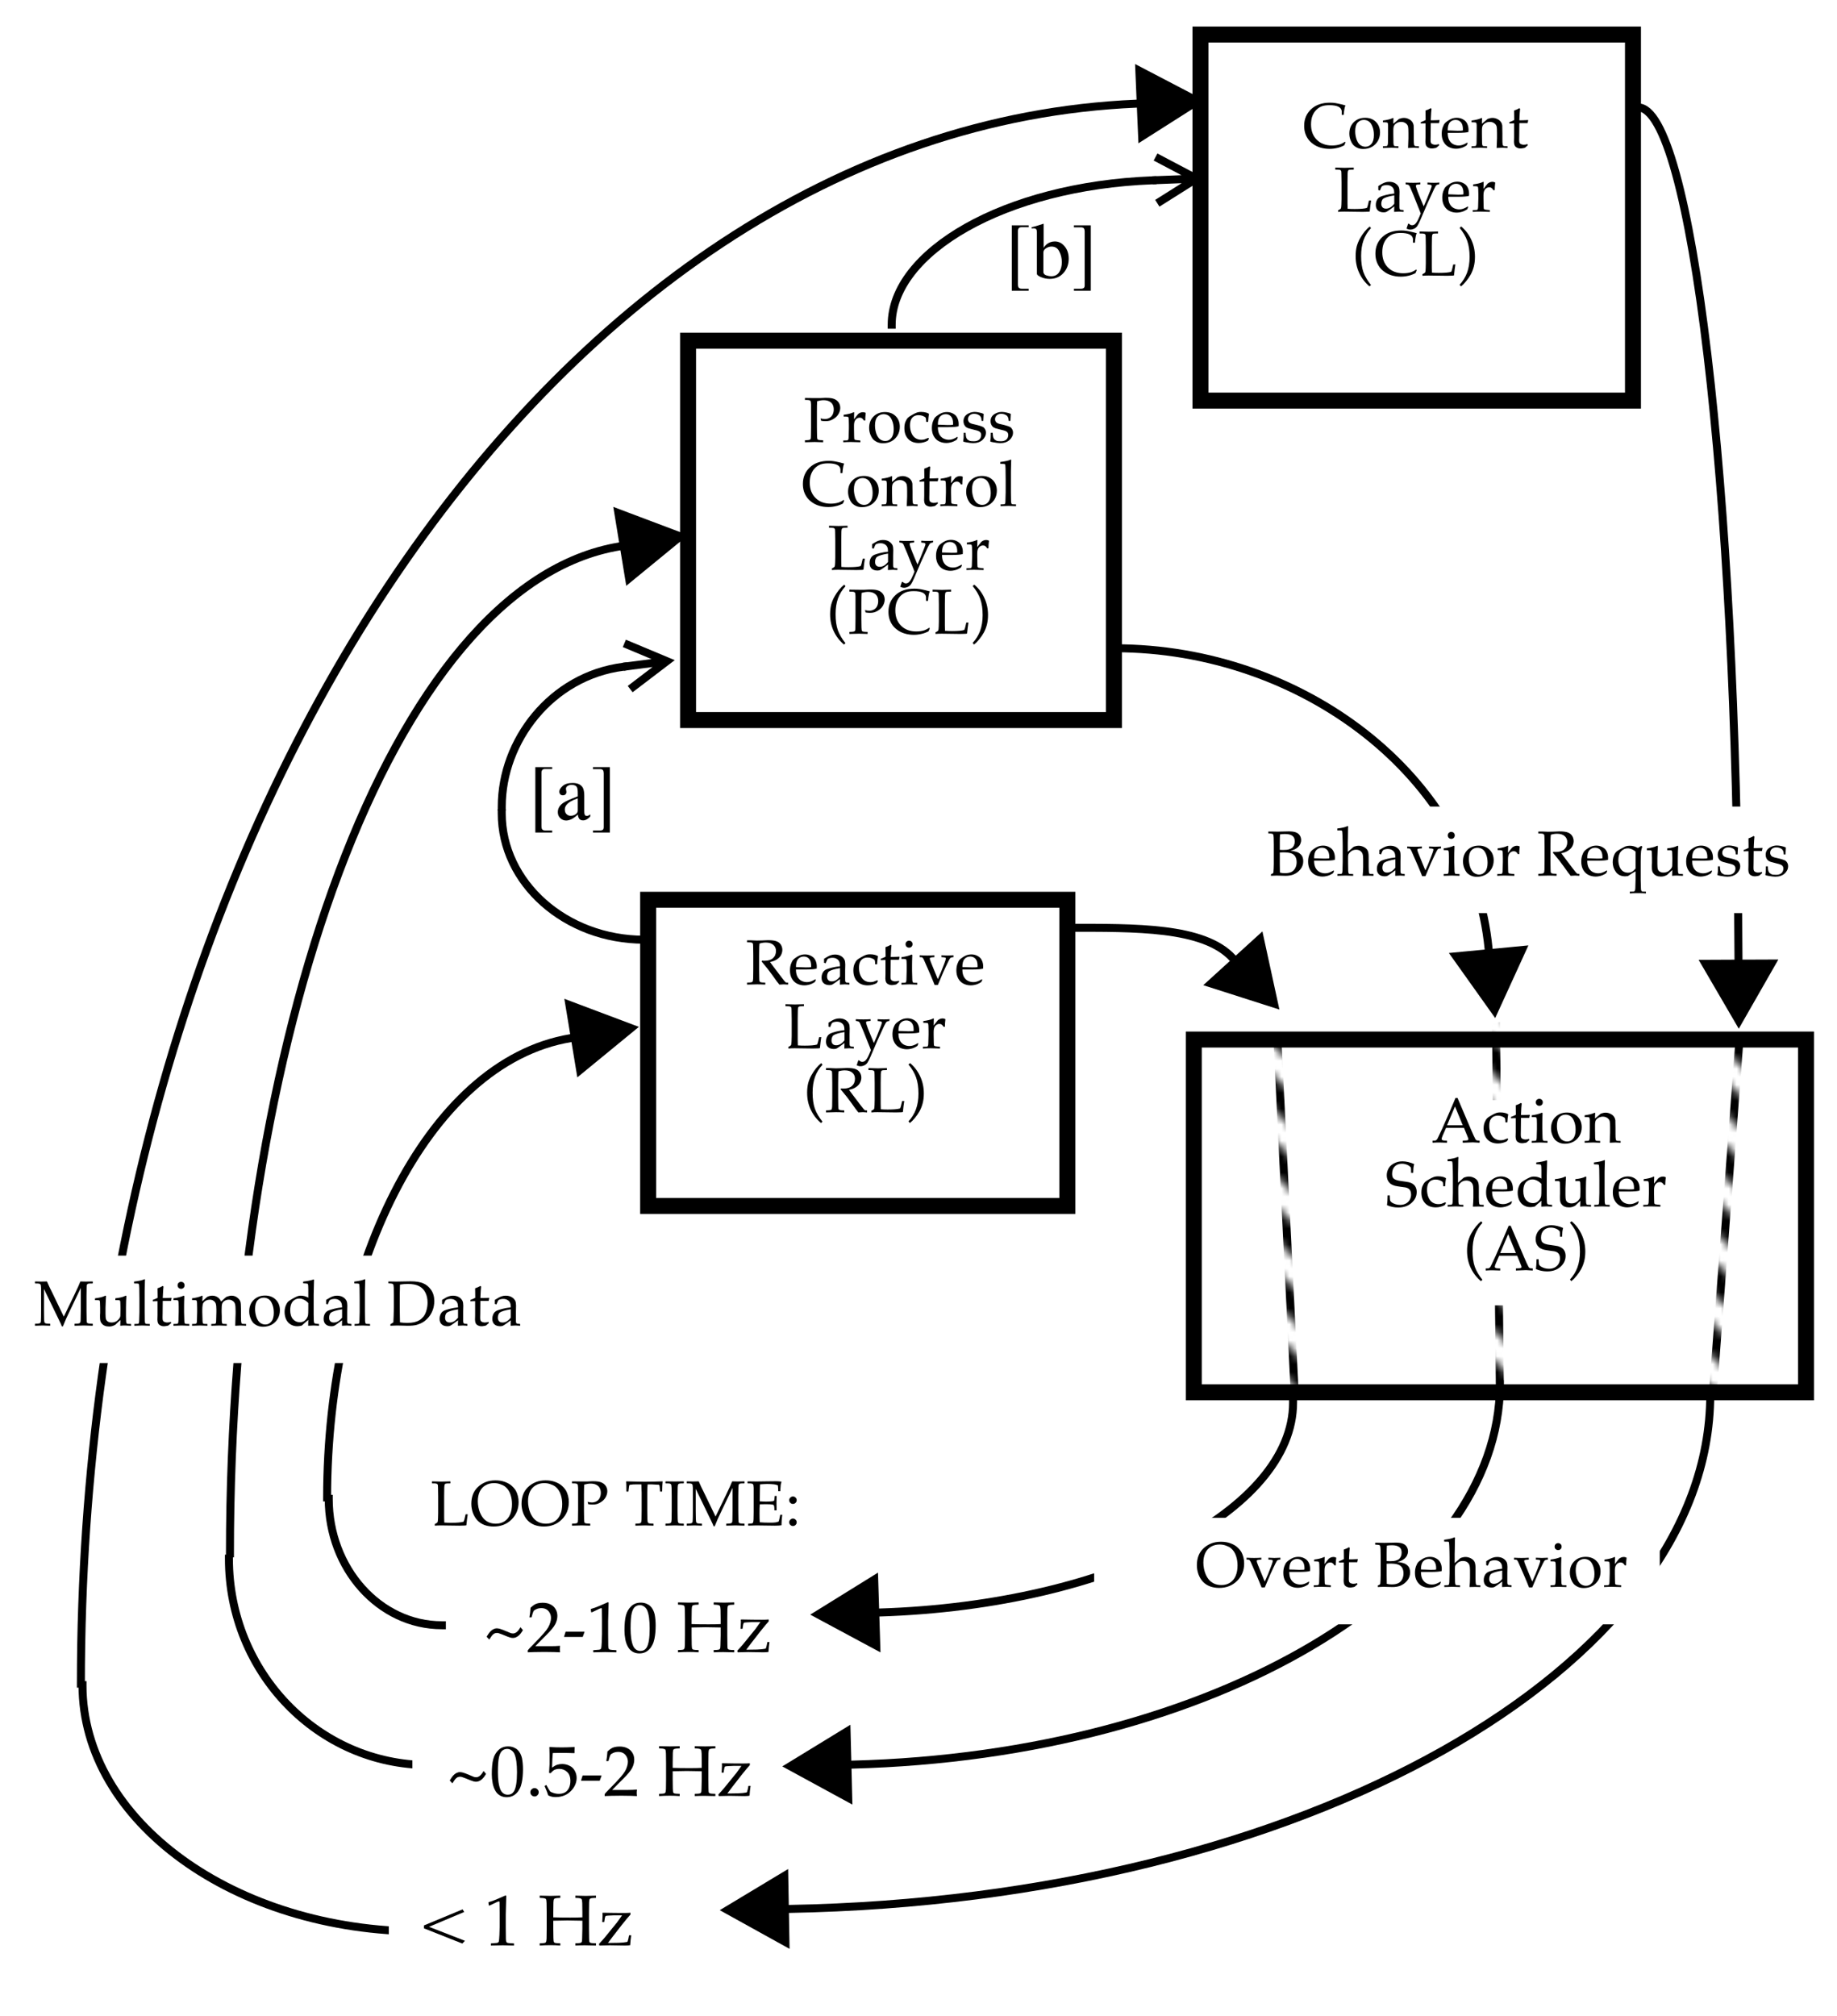 <?xml version="1.0" encoding="UTF-8"?>
<svg xmlns="http://www.w3.org/2000/svg" xmlns:xlink="http://www.w3.org/1999/xlink" width="230.051pt" height="252.438pt" viewBox="0 0 230.051 252.438" version="1.1">
<defs>
<g>
<symbol overflow="visible" id="glyph0-0">
<path style="stroke:none;" d="M 1 0 L 1 -5 L 5 -5 L 5 0 Z M 1.125 -0.125 L 4.875 -0.125 L 4.875 -4.875 L 1.125 -4.875 Z M 1.125 -0.125 "/>
</symbol>
<symbol overflow="visible" id="glyph0-1">
<path style="stroke:none;" d="M 0.172 -5.297 L 0.172 -5.547 C 0.273 -5.547 0.43 -5.547 0.641 -5.547 L 1.391 -5.516 C 1.535 -5.516 1.766 -5.52 2.078 -5.531 C 2.484 -5.551 2.723 -5.562 2.797 -5.562 C 3.285 -5.562 3.645 -5.516 3.875 -5.422 C 4.102 -5.336 4.281 -5.195 4.406 -5 C 4.531 -4.801 4.594 -4.582 4.594 -4.344 C 4.594 -4.125 4.535 -3.906 4.422 -3.688 C 4.305 -3.477 4.133 -3.301 3.906 -3.156 C 3.688 -3.008 3.398 -2.898 3.047 -2.828 C 3.109 -2.734 3.258 -2.531 3.5 -2.219 L 4.484 -0.922 C 4.766 -0.555 4.93 -0.352 4.984 -0.312 C 5.004 -0.289 5.023 -0.273 5.047 -0.266 C 5.086 -0.254 5.176 -0.25 5.312 -0.25 L 5.312 0 C 5.113 -0.02 4.938 -0.031 4.781 -0.031 C 4.633 -0.031 4.445 -0.02 4.219 0 C 4.051 -0.195 3.77 -0.578 3.375 -1.141 C 3.145 -1.461 2.945 -1.727 2.781 -1.938 C 2.508 -2.281 2.25 -2.598 2 -2.891 L 2.047 -3 C 2.18 -2.988 2.281 -2.984 2.344 -2.984 C 2.82 -2.984 3.18 -3.094 3.422 -3.312 C 3.672 -3.539 3.797 -3.844 3.797 -4.219 C 3.797 -4.531 3.688 -4.781 3.469 -4.969 C 3.258 -5.164 2.941 -5.266 2.516 -5.266 C 2.254 -5.266 1.992 -5.223 1.734 -5.141 C 1.723 -4.992 1.711 -4.863 1.703 -4.75 C 1.703 -4.707 1.695 -4.328 1.688 -3.609 L 1.688 -1.875 C 1.688 -1.52 1.691 -1.176 1.703 -0.844 C 1.703 -0.594 1.719 -0.441 1.75 -0.391 C 1.781 -0.348 1.828 -0.316 1.891 -0.297 C 1.961 -0.273 2.148 -0.258 2.453 -0.25 L 2.453 0 C 2.086 -0.02 1.75 -0.031 1.438 -0.031 C 1.188 -0.031 0.766 -0.02 0.172 0 L 0.172 -0.25 C 0.484 -0.258 0.672 -0.273 0.734 -0.297 C 0.805 -0.316 0.852 -0.348 0.875 -0.391 C 0.906 -0.441 0.926 -0.566 0.938 -0.766 C 0.938 -0.816 0.941 -1.188 0.953 -1.875 L 0.953 -3.688 C 0.953 -4.039 0.945 -4.383 0.938 -4.719 C 0.938 -4.969 0.922 -5.113 0.891 -5.156 C 0.859 -5.207 0.805 -5.242 0.734 -5.266 C 0.672 -5.285 0.484 -5.297 0.172 -5.297 Z M 0.172 -5.297 "/>
</symbol>
<symbol overflow="visible" id="glyph0-2">
<path style="stroke:none;" d="M 3.453 -0.609 L 3.328 -0.328 C 3.148 -0.211 3.02 -0.141 2.938 -0.109 C 2.812 -0.047 2.672 0 2.516 0.031 C 2.359 0.07 2.191 0.094 2.016 0.094 C 1.672 0.094 1.359 0.02 1.078 -0.125 C 0.805 -0.27 0.594 -0.484 0.438 -0.766 C 0.281 -1.047 0.203 -1.379 0.203 -1.766 C 0.203 -2.066 0.242 -2.336 0.328 -2.578 C 0.41 -2.816 0.504 -2.992 0.609 -3.109 C 0.68 -3.191 0.797 -3.285 0.953 -3.391 C 1.109 -3.504 1.266 -3.594 1.422 -3.656 C 1.629 -3.738 1.852 -3.781 2.094 -3.781 C 2.383 -3.781 2.645 -3.711 2.875 -3.578 C 3.113 -3.453 3.285 -3.273 3.391 -3.047 C 3.504 -2.816 3.562 -2.555 3.562 -2.266 C 3.562 -2.191 3.555 -2.102 3.547 -2 C 3.359 -1.957 3.191 -1.93 3.047 -1.922 C 2.766 -1.898 2.484 -1.891 2.203 -1.891 L 0.953 -1.891 C 0.953 -1.523 1.016 -1.223 1.141 -0.984 C 1.266 -0.754 1.438 -0.582 1.656 -0.469 C 1.875 -0.363 2.098 -0.312 2.328 -0.312 C 2.492 -0.312 2.656 -0.336 2.812 -0.391 C 2.969 -0.441 3.16 -0.535 3.391 -0.672 Z M 0.953 -2.203 C 1.023 -2.191 1.16 -2.188 1.359 -2.188 C 1.754 -2.164 2.023 -2.156 2.172 -2.156 C 2.516 -2.156 2.738 -2.164 2.844 -2.188 C 2.852 -2.25 2.859 -2.297 2.859 -2.328 C 2.859 -2.734 2.773 -3.031 2.609 -3.219 C 2.441 -3.414 2.219 -3.516 1.938 -3.516 C 1.645 -3.516 1.406 -3.41 1.219 -3.203 C 1.039 -2.992 0.953 -2.66 0.953 -2.203 Z M 0.953 -2.203 "/>
</symbol>
<symbol overflow="visible" id="glyph0-3">
<path style="stroke:none;" d="M 0.844 -2.672 L 0.641 -2.734 C 0.641 -2.797 0.641 -2.879 0.641 -2.984 C 0.641 -3.086 0.641 -3.172 0.641 -3.234 C 0.973 -3.453 1.242 -3.598 1.453 -3.672 C 1.617 -3.734 1.801 -3.766 2 -3.766 C 2.289 -3.766 2.535 -3.707 2.734 -3.594 C 2.941 -3.477 3.098 -3.316 3.203 -3.109 C 3.266 -2.961 3.297 -2.766 3.297 -2.516 L 3.281 -1.797 L 3.281 -0.641 C 3.281 -0.516 3.289 -0.422 3.312 -0.359 C 3.332 -0.328 3.359 -0.301 3.391 -0.281 C 3.422 -0.258 3.477 -0.25 3.562 -0.25 L 3.812 -0.219 L 3.812 0 C 3.594 -0.02 3.406 -0.031 3.25 -0.031 C 3.094 -0.031 2.883 -0.02 2.625 0 L 2.641 -0.688 C 2.109 -0.289 1.789 -0.066 1.688 -0.016 C 1.594 0.035 1.473 0.062 1.328 0.062 C 1.004 0.062 0.754 -0.02 0.578 -0.188 C 0.41 -0.352 0.328 -0.578 0.328 -0.859 C 0.328 -1.035 0.352 -1.195 0.406 -1.344 C 0.469 -1.5 0.539 -1.617 0.625 -1.703 C 0.719 -1.785 0.805 -1.848 0.891 -1.891 C 1.047 -1.961 1.289 -2.039 1.625 -2.125 C 1.969 -2.207 2.305 -2.266 2.641 -2.297 C 2.641 -2.547 2.609 -2.738 2.547 -2.875 C 2.484 -3.02 2.379 -3.133 2.234 -3.219 C 2.086 -3.312 1.906 -3.359 1.688 -3.359 C 1.539 -3.359 1.406 -3.336 1.281 -3.297 C 1.164 -3.254 1.098 -3.219 1.078 -3.188 L 1 -3.047 C 0.938 -2.891 0.883 -2.766 0.844 -2.672 Z M 2.641 -2.062 C 2.305 -2.008 2.02 -1.945 1.781 -1.875 C 1.539 -1.801 1.367 -1.727 1.266 -1.656 C 1.203 -1.613 1.148 -1.547 1.109 -1.453 C 1.047 -1.328 1.016 -1.18 1.016 -1.016 C 1.016 -0.828 1.066 -0.676 1.172 -0.562 C 1.273 -0.457 1.422 -0.406 1.609 -0.406 C 1.785 -0.406 1.957 -0.453 2.125 -0.547 C 2.301 -0.648 2.473 -0.805 2.641 -1.016 Z M 2.641 -2.062 "/>
</symbol>
<symbol overflow="visible" id="glyph0-4">
<path style="stroke:none;" d="M 3.391 -0.453 L 3.234 -0.188 C 3.055 -0.094 2.879 -0.023 2.703 0.016 C 2.523 0.066 2.328 0.094 2.109 0.094 C 1.555 0.094 1.117 -0.07 0.797 -0.406 C 0.473 -0.738 0.312 -1.191 0.312 -1.766 C 0.312 -2.066 0.352 -2.328 0.438 -2.547 C 0.531 -2.773 0.641 -2.953 0.766 -3.078 C 0.848 -3.16 1.008 -3.27 1.25 -3.406 C 1.5 -3.551 1.672 -3.641 1.766 -3.672 C 1.941 -3.754 2.156 -3.797 2.406 -3.797 C 2.633 -3.797 2.844 -3.77 3.031 -3.719 C 3.156 -3.688 3.273 -3.633 3.391 -3.562 C 3.359 -3.363 3.336 -3.211 3.328 -3.109 C 3.316 -3.004 3.301 -2.816 3.281 -2.547 L 3.047 -2.547 C 3.035 -2.797 3.02 -2.953 3 -3.016 C 2.988 -3.055 2.969 -3.094 2.938 -3.125 C 2.844 -3.195 2.723 -3.258 2.578 -3.312 C 2.43 -3.363 2.27 -3.391 2.094 -3.391 C 1.875 -3.391 1.68 -3.344 1.516 -3.25 C 1.359 -3.164 1.234 -3.023 1.141 -2.828 C 1.055 -2.629 1.016 -2.391 1.016 -2.109 C 1.016 -1.754 1.078 -1.43 1.203 -1.141 C 1.328 -0.859 1.492 -0.648 1.703 -0.516 C 1.922 -0.379 2.164 -0.312 2.438 -0.312 C 2.57 -0.312 2.703 -0.328 2.828 -0.359 C 2.953 -0.398 3.113 -0.461 3.312 -0.547 Z M 3.391 -0.453 "/>
</symbol>
<symbol overflow="visible" id="glyph0-5">
<path style="stroke:none;" d="M 0.188 -3.062 L 0.188 -3.234 C 0.445 -3.328 0.648 -3.414 0.797 -3.5 C 0.797 -4.113 0.789 -4.508 0.781 -4.688 C 1.051 -4.781 1.27 -4.879 1.438 -4.984 L 1.531 -4.906 C 1.5 -4.688 1.469 -4.207 1.438 -3.469 C 1.645 -3.469 1.77 -3.469 1.812 -3.469 C 1.832 -3.469 1.969 -3.473 2.219 -3.484 C 2.352 -3.484 2.453 -3.488 2.516 -3.5 L 2.547 -3.469 L 2.469 -3.109 C 2.301 -3.109 2.148 -3.109 2.016 -3.109 C 1.879 -3.109 1.688 -3.109 1.438 -3.109 L 1.422 -1.516 C 1.41 -1.129 1.41 -0.895 1.422 -0.812 C 1.43 -0.738 1.453 -0.672 1.484 -0.609 C 1.523 -0.555 1.578 -0.516 1.641 -0.484 C 1.703 -0.453 1.801 -0.426 1.938 -0.406 C 2.039 -0.406 2.125 -0.41 2.188 -0.422 C 2.258 -0.43 2.348 -0.453 2.453 -0.484 L 2.5 -0.344 C 2.375 -0.238 2.254 -0.133 2.141 -0.031 C 2.047 0 1.953 0.02 1.859 0.031 C 1.773 0.051 1.676 0.062 1.562 0.062 C 1.426 0.062 1.316 0.039 1.234 0 C 1.148 -0.031 1.07 -0.07 1 -0.125 C 0.938 -0.176 0.883 -0.242 0.844 -0.328 C 0.801 -0.422 0.773 -0.562 0.766 -0.75 C 0.766 -0.926 0.77 -1.117 0.781 -1.328 C 0.781 -1.367 0.781 -1.414 0.781 -1.469 L 0.781 -3.078 L 0.625 -3.078 C 0.488 -3.078 0.344 -3.07 0.188 -3.062 Z M 0.188 -3.062 "/>
</symbol>
<symbol overflow="visible" id="glyph0-6">
<path style="stroke:none;" d="M 1.125 -5.5 C 1.25 -5.5 1.352 -5.457 1.438 -5.375 C 1.52 -5.289 1.562 -5.188 1.562 -5.062 C 1.562 -4.938 1.52 -4.832 1.438 -4.75 C 1.352 -4.664 1.25 -4.625 1.125 -4.625 C 1.008 -4.625 0.906 -4.664 0.812 -4.75 C 0.727 -4.832 0.688 -4.938 0.688 -5.062 C 0.688 -5.188 0.727 -5.289 0.812 -5.375 C 0.906 -5.457 1.008 -5.5 1.125 -5.5 Z M 0.172 -3.219 L 0.172 -3.438 C 0.68 -3.5 1.109 -3.609 1.453 -3.766 L 1.531 -3.703 C 1.508 -3.148 1.5 -2.727 1.5 -2.438 L 1.5 -1.719 C 1.52 -1.039 1.531 -0.676 1.531 -0.625 C 1.531 -0.488 1.547 -0.395 1.578 -0.344 C 1.586 -0.312 1.602 -0.285 1.625 -0.266 C 1.645 -0.254 1.676 -0.242 1.719 -0.234 C 1.727 -0.234 1.875 -0.227 2.156 -0.219 L 2.156 0 C 1.758 -0.02 1.441 -0.031 1.203 -0.031 C 0.992 -0.031 0.648 -0.02 0.172 0 L 0.172 -0.219 L 0.547 -0.234 C 0.598 -0.234 0.641 -0.238 0.672 -0.25 C 0.703 -0.27 0.727 -0.297 0.75 -0.328 C 0.77 -0.379 0.785 -0.469 0.797 -0.594 C 0.797 -0.633 0.805 -1.008 0.828 -1.719 L 0.828 -2.406 C 0.828 -2.789 0.812 -3.02 0.781 -3.094 C 0.77 -3.133 0.742 -3.164 0.703 -3.188 C 0.66 -3.207 0.484 -3.219 0.172 -3.219 Z M 0.172 -3.219 "/>
</symbol>
<symbol overflow="visible" id="glyph0-7">
<path style="stroke:none;" d="M 2 0.047 C 1.895 -0.223 1.82 -0.406 1.781 -0.5 L 1.469 -1.25 L 0.656 -3.109 C 0.602 -3.223 0.555 -3.301 0.516 -3.344 C 0.484 -3.383 0.445 -3.41 0.406 -3.422 C 0.375 -3.43 0.281 -3.438 0.125 -3.438 L 0.125 -3.672 C 0.551 -3.648 0.863 -3.641 1.062 -3.641 C 1.281 -3.641 1.582 -3.648 1.969 -3.672 L 1.969 -3.438 C 1.688 -3.426 1.52 -3.406 1.469 -3.375 C 1.414 -3.352 1.391 -3.316 1.391 -3.266 C 1.391 -3.191 1.441 -3.023 1.547 -2.766 L 2.031 -1.578 L 2.141 -1.312 C 2.266 -1 2.352 -0.789 2.406 -0.688 L 2.797 -1.578 C 2.816 -1.629 2.93 -1.922 3.141 -2.453 C 3.266 -2.766 3.348 -3.004 3.391 -3.172 C 3.398 -3.211 3.406 -3.25 3.406 -3.281 C 3.406 -3.32 3.391 -3.352 3.359 -3.375 C 3.297 -3.406 3.129 -3.426 2.859 -3.438 L 2.859 -3.672 C 3.242 -3.648 3.492 -3.641 3.609 -3.641 C 3.703 -3.641 3.953 -3.648 4.359 -3.672 L 4.359 -3.438 C 4.191 -3.426 4.082 -3.406 4.031 -3.375 C 3.977 -3.352 3.926 -3.297 3.875 -3.203 C 3.832 -3.141 3.691 -2.859 3.453 -2.359 L 3.078 -1.547 C 3.016 -1.41 2.789 -0.879 2.406 0.047 Z M 2 0.047 "/>
</symbol>
<symbol overflow="visible" id="glyph0-8">
<path style="stroke:none;" d="M 0.5 0 L 0.5 -0.203 C 0.656 -0.273 0.758 -0.336 0.812 -0.391 C 0.832 -0.41 0.848 -0.438 0.859 -0.469 C 0.879 -0.539 0.895 -0.695 0.906 -0.938 C 0.914 -1.301 0.922 -1.516 0.922 -1.578 L 0.922 -3.688 C 0.922 -4.039 0.914 -4.383 0.906 -4.719 C 0.906 -4.969 0.891 -5.113 0.859 -5.156 C 0.828 -5.207 0.773 -5.242 0.703 -5.266 C 0.641 -5.285 0.453 -5.297 0.141 -5.297 L 0.141 -5.547 C 0.773 -5.523 1.172 -5.516 1.328 -5.516 C 1.492 -5.516 1.867 -5.523 2.453 -5.547 L 2.453 -5.297 C 2.141 -5.297 1.945 -5.285 1.875 -5.266 C 1.812 -5.242 1.77 -5.211 1.75 -5.172 C 1.719 -5.117 1.695 -4.992 1.688 -4.797 C 1.688 -4.742 1.68 -4.375 1.672 -3.688 L 1.672 -1.062 C 1.672 -0.781 1.676 -0.555 1.688 -0.391 C 1.977 -0.367 2.27 -0.359 2.562 -0.359 C 3.301 -0.359 3.816 -0.406 4.109 -0.5 C 4.141 -0.582 4.172 -0.672 4.203 -0.766 L 4.359 -1.422 L 4.625 -1.422 C 4.562 -1.035 4.504 -0.578 4.453 -0.047 C 4.348 -0.023 4.266 -0.016 4.203 -0.016 C 4.066 -0.004 3.859 0 3.578 0 L 1.266 -0.031 C 1.016 -0.031 0.758 -0.02 0.5 0 Z M 0.5 0 "/>
</symbol>
<symbol overflow="visible" id="glyph0-9">
<path style="stroke:none;" d="M 0.172 2.094 L 0.375 1.484 L 0.469 1.484 C 0.52 1.523 0.562 1.555 0.594 1.578 C 0.633 1.609 0.672 1.629 0.703 1.641 C 0.742 1.66 0.805 1.672 0.891 1.672 C 0.973 1.672 1.051 1.648 1.125 1.609 C 1.195 1.578 1.266 1.52 1.328 1.438 C 1.398 1.363 1.484 1.238 1.578 1.062 C 1.711 0.781 1.836 0.492 1.953 0.203 C 1.867 -0.035 1.766 -0.301 1.641 -0.594 L 1.031 -2.125 C 0.844 -2.582 0.691 -2.938 0.578 -3.188 C 0.523 -3.281 0.473 -3.344 0.422 -3.375 C 0.367 -3.406 0.25 -3.43 0.062 -3.453 L 0.062 -3.672 C 0.383 -3.648 0.703 -3.641 1.016 -3.641 C 1.328 -3.641 1.625 -3.648 1.906 -3.672 L 1.906 -3.453 C 1.633 -3.43 1.484 -3.414 1.453 -3.406 C 1.379 -3.375 1.344 -3.328 1.344 -3.266 C 1.344 -3.223 1.363 -3.133 1.406 -3 C 1.508 -2.688 1.609 -2.414 1.703 -2.188 L 1.953 -1.578 C 2.098 -1.211 2.223 -0.914 2.328 -0.688 L 2.531 -1.156 C 2.613 -1.332 2.754 -1.676 2.953 -2.188 C 3.16 -2.695 3.281 -3.016 3.312 -3.141 C 3.32 -3.18 3.328 -3.219 3.328 -3.25 C 3.328 -3.289 3.305 -3.328 3.266 -3.359 C 3.223 -3.391 3.066 -3.414 2.797 -3.438 L 2.797 -3.672 C 3.098 -3.648 3.363 -3.641 3.594 -3.641 C 3.832 -3.641 4.066 -3.648 4.297 -3.672 L 4.25 -3.438 C 4.113 -3.438 4.008 -3.41 3.938 -3.359 C 3.863 -3.305 3.754 -3.129 3.609 -2.828 C 3.461 -2.523 3.191 -1.938 2.797 -1.062 L 1.891 1.047 C 1.742 1.391 1.617 1.633 1.516 1.781 C 1.41 1.926 1.281 2.035 1.125 2.109 C 0.977 2.18 0.816 2.219 0.641 2.219 C 0.555 2.219 0.477 2.207 0.406 2.188 C 0.344 2.164 0.266 2.133 0.172 2.094 Z M 0.172 2.094 "/>
</symbol>
<symbol overflow="visible" id="glyph0-10">
<path style="stroke:none;" d="M 0.188 0 L 0.188 -0.219 C 0.477 -0.227 0.633 -0.234 0.656 -0.234 C 0.707 -0.242 0.742 -0.254 0.766 -0.266 C 0.785 -0.285 0.801 -0.312 0.812 -0.344 C 0.844 -0.406 0.859 -0.5 0.859 -0.625 C 0.879 -1.32 0.891 -1.688 0.891 -1.719 L 0.891 -2.188 C 0.891 -2.395 0.883 -2.617 0.875 -2.859 C 0.863 -3.016 0.848 -3.102 0.828 -3.125 C 0.816 -3.156 0.789 -3.176 0.75 -3.188 C 0.707 -3.207 0.535 -3.219 0.234 -3.219 L 0.234 -3.438 C 0.766 -3.508 1.148 -3.602 1.391 -3.719 C 1.441 -3.75 1.477 -3.766 1.5 -3.766 C 1.52 -3.766 1.535 -3.754 1.547 -3.734 C 1.555 -3.723 1.562 -3.707 1.562 -3.688 C 1.562 -3.664 1.555 -3.645 1.547 -3.625 C 1.535 -3.457 1.531 -3.207 1.531 -2.875 C 1.645 -3.008 1.75 -3.145 1.844 -3.281 C 1.945 -3.414 2.02 -3.504 2.062 -3.547 C 2.145 -3.609 2.234 -3.66 2.328 -3.703 C 2.43 -3.742 2.539 -3.766 2.656 -3.766 C 2.758 -3.766 2.867 -3.738 2.984 -3.688 L 3 -3.641 C 2.957 -3.297 2.938 -2.988 2.938 -2.719 L 2.766 -2.719 C 2.703 -2.844 2.629 -2.93 2.547 -2.984 C 2.473 -3.047 2.375 -3.078 2.25 -3.078 C 2.051 -3.078 1.879 -2.992 1.734 -2.828 C 1.598 -2.672 1.531 -2.426 1.531 -2.094 L 1.531 -1.688 C 1.531 -1.52 1.535 -1.207 1.547 -0.75 C 1.547 -0.582 1.551 -0.477 1.562 -0.438 C 1.57 -0.395 1.586 -0.363 1.609 -0.344 C 1.629 -0.32 1.656 -0.305 1.688 -0.297 C 1.77 -0.273 1.984 -0.25 2.328 -0.219 L 2.328 0 C 1.867 -0.02 1.477 -0.031 1.156 -0.031 C 0.82 -0.031 0.5 -0.02 0.188 0 Z M 0.188 0 "/>
</symbol>
<symbol overflow="visible" id="glyph0-11">
<path style="stroke:none;" d=""/>
</symbol>
<symbol overflow="visible" id="glyph0-12">
<path style="stroke:none;" d="M 2.203 1.328 C 1.648 0.859 1.223 0.301 0.922 -0.344 C 0.617 -0.988 0.469 -1.695 0.469 -2.469 C 0.469 -2.914 0.516 -3.32 0.609 -3.688 C 0.711 -4.051 0.848 -4.379 1.016 -4.672 C 1.18 -4.973 1.375 -5.258 1.594 -5.531 C 1.82 -5.801 2.035 -6.016 2.234 -6.172 L 2.391 -5.969 C 1.973 -5.52 1.66 -5.008 1.453 -4.438 C 1.254 -3.875 1.156 -3.223 1.156 -2.484 C 1.156 -1.68 1.25 -1.008 1.438 -0.469 C 1.633 0.07 1.953 0.613 2.391 1.156 Z M 2.203 1.328 "/>
</symbol>
<symbol overflow="visible" id="glyph0-13">
<path style="stroke:none;" d="M 0.438 1.328 L 0.266 1.125 C 0.68 0.676 0.992 0.172 1.203 -0.391 C 1.41 -0.961 1.516 -1.617 1.516 -2.359 C 1.516 -3.16 1.414 -3.832 1.219 -4.375 C 1.031 -4.914 0.711 -5.457 0.266 -6 L 0.469 -6.172 C 1.02 -5.703 1.441 -5.145 1.734 -4.5 C 2.035 -3.852 2.188 -3.145 2.188 -2.375 C 2.188 -1.926 2.141 -1.52 2.047 -1.156 C 1.953 -0.789 1.82 -0.457 1.656 -0.156 C 1.488 0.145 1.289 0.43 1.062 0.703 C 0.844 0.973 0.633 1.18 0.438 1.328 Z M 0.438 1.328 "/>
</symbol>
<symbol overflow="visible" id="glyph0-14">
<path style="stroke:none;" d="M 0.219 -5.297 L 0.219 -5.547 C 0.738 -5.535 1.148 -5.531 1.453 -5.531 C 1.66 -5.531 1.879 -5.531 2.109 -5.531 L 2.719 -5.562 C 2.781 -5.562 2.844 -5.562 2.906 -5.562 C 3.32 -5.562 3.645 -5.516 3.875 -5.422 C 4.113 -5.328 4.301 -5.18 4.438 -4.984 C 4.57 -4.785 4.641 -4.562 4.641 -4.312 C 4.641 -4.082 4.582 -3.852 4.469 -3.625 C 4.352 -3.395 4.191 -3.203 3.984 -3.047 C 3.773 -2.891 3.555 -2.773 3.328 -2.703 C 3.172 -2.66 2.992 -2.641 2.797 -2.641 C 2.629 -2.641 2.445 -2.656 2.25 -2.688 L 2.172 -2.984 C 2.398 -2.93 2.582 -2.906 2.719 -2.906 C 2.914 -2.906 3.102 -2.953 3.281 -3.047 C 3.457 -3.141 3.594 -3.281 3.688 -3.469 C 3.781 -3.664 3.828 -3.879 3.828 -4.109 C 3.828 -4.336 3.781 -4.539 3.688 -4.719 C 3.594 -4.895 3.445 -5.031 3.25 -5.125 C 3.062 -5.219 2.828 -5.266 2.547 -5.266 C 2.305 -5.266 2.039 -5.223 1.75 -5.141 C 1.727 -4.859 1.719 -4.426 1.719 -3.844 L 1.719 -1.875 C 1.719 -1.52 1.723 -1.176 1.734 -0.844 C 1.742 -0.594 1.758 -0.441 1.781 -0.391 C 1.812 -0.348 1.859 -0.316 1.922 -0.297 C 1.992 -0.273 2.188 -0.258 2.5 -0.25 L 2.5 0 C 2.02 -0.02 1.664 -0.031 1.438 -0.031 C 1.344 -0.031 0.938 -0.02 0.219 0 L 0.219 -0.25 C 0.52 -0.258 0.703 -0.273 0.766 -0.297 C 0.836 -0.316 0.891 -0.348 0.922 -0.391 C 0.953 -0.441 0.969 -0.566 0.969 -0.766 C 0.977 -0.816 0.984 -1.188 0.984 -1.875 L 0.984 -3.688 C 0.984 -4.039 0.984 -4.383 0.984 -4.719 C 0.973 -4.969 0.953 -5.113 0.922 -5.156 C 0.891 -5.207 0.836 -5.242 0.766 -5.266 C 0.703 -5.285 0.52 -5.297 0.219 -5.297 Z M 0.219 -5.297 "/>
</symbol>
<symbol overflow="visible" id="glyph0-15">
<path style="stroke:none;" d="M 0.266 -1.797 C 0.266 -2.379 0.445 -2.852 0.812 -3.219 C 1.188 -3.594 1.664 -3.781 2.25 -3.781 C 2.801 -3.781 3.25 -3.609 3.594 -3.266 C 3.938 -2.922 4.109 -2.477 4.109 -1.938 C 4.109 -1.551 4.02 -1.203 3.844 -0.891 C 3.664 -0.578 3.414 -0.328 3.094 -0.141 C 2.77 0.035 2.41 0.125 2.016 0.125 C 1.711 0.125 1.457 0.07 1.25 -0.031 C 1.039 -0.133 0.867 -0.258 0.734 -0.406 C 0.609 -0.562 0.516 -0.723 0.453 -0.891 C 0.328 -1.172 0.266 -1.473 0.266 -1.797 Z M 1 -2.094 C 1 -1.77 1.051 -1.441 1.156 -1.109 C 1.27 -0.773 1.426 -0.531 1.625 -0.375 C 1.832 -0.227 2.051 -0.156 2.281 -0.156 C 2.582 -0.156 2.832 -0.273 3.031 -0.516 C 3.238 -0.754 3.344 -1.125 3.344 -1.625 C 3.344 -2.039 3.281 -2.395 3.156 -2.688 C 3.039 -2.988 2.891 -3.203 2.703 -3.328 C 2.516 -3.453 2.305 -3.516 2.078 -3.516 C 1.766 -3.516 1.504 -3.398 1.297 -3.172 C 1.098 -2.941 1 -2.582 1 -2.094 Z M 1 -2.094 "/>
</symbol>
<symbol overflow="visible" id="glyph0-16">
<path style="stroke:none;" d="M 0.359 -1.188 L 0.594 -1.188 C 0.602 -1.031 0.613 -0.906 0.625 -0.812 C 0.633 -0.727 0.656 -0.645 0.688 -0.562 C 0.719 -0.477 0.766 -0.406 0.828 -0.344 C 0.898 -0.289 0.973 -0.242 1.047 -0.203 C 1.117 -0.172 1.195 -0.148 1.281 -0.141 C 1.363 -0.129 1.484 -0.125 1.641 -0.125 C 1.91 -0.125 2.129 -0.191 2.297 -0.328 C 2.461 -0.473 2.547 -0.672 2.547 -0.922 C 2.547 -1.023 2.52 -1.117 2.469 -1.203 C 2.414 -1.285 2.336 -1.348 2.234 -1.391 C 2.141 -1.441 1.926 -1.504 1.594 -1.578 C 1.258 -1.66 1.047 -1.719 0.953 -1.75 C 0.805 -1.801 0.691 -1.863 0.609 -1.938 C 0.523 -2.02 0.457 -2.117 0.406 -2.234 C 0.352 -2.359 0.328 -2.492 0.328 -2.641 C 0.328 -2.848 0.379 -3.035 0.484 -3.203 C 0.598 -3.379 0.77 -3.52 1 -3.625 C 1.227 -3.738 1.477 -3.797 1.75 -3.797 C 1.914 -3.797 2.109 -3.77 2.328 -3.719 C 2.547 -3.676 2.723 -3.617 2.859 -3.547 C 2.836 -3.266 2.82 -2.973 2.812 -2.672 L 2.594 -2.672 C 2.582 -2.859 2.566 -2.984 2.547 -3.047 C 2.523 -3.109 2.5 -3.16 2.469 -3.203 C 2.445 -3.254 2.398 -3.305 2.328 -3.359 C 2.254 -3.41 2.16 -3.457 2.047 -3.5 C 1.941 -3.539 1.812 -3.562 1.656 -3.562 C 1.426 -3.562 1.238 -3.492 1.094 -3.359 C 0.957 -3.223 0.891 -3.062 0.891 -2.875 C 0.891 -2.781 0.91 -2.695 0.953 -2.625 C 0.992 -2.551 1.047 -2.488 1.109 -2.438 C 1.18 -2.395 1.273 -2.352 1.391 -2.312 L 2.047 -2.156 C 2.367 -2.07 2.594 -2 2.719 -1.938 C 2.844 -1.883 2.941 -1.789 3.016 -1.656 C 3.098 -1.531 3.141 -1.379 3.141 -1.203 C 3.141 -0.859 2.992 -0.551 2.703 -0.281 C 2.41 -0.02 2.02 0.109 1.531 0.109 C 1.312 0.109 1.016 0.07 0.641 0 C 0.43 -0.039 0.32 -0.066 0.312 -0.078 C 0.301 -0.086 0.297 -0.102 0.297 -0.125 C 0.297 -0.133 0.297 -0.156 0.297 -0.188 C 0.316 -0.301 0.332 -0.41 0.344 -0.516 C 0.352 -0.617 0.359 -0.844 0.359 -1.188 Z M 0.359 -1.188 "/>
</symbol>
<symbol overflow="visible" id="glyph0-17">
<path style="stroke:none;" d="M 5.453 -0.688 L 5.297 -0.328 C 4.992 -0.172 4.695 -0.062 4.406 0 C 4.113 0.07 3.797 0.109 3.453 0.109 C 3.047 0.109 2.672 0.055 2.328 -0.047 C 1.984 -0.148 1.68 -0.297 1.422 -0.484 C 1.16 -0.672 0.945 -0.879 0.781 -1.109 C 0.613 -1.348 0.488 -1.602 0.406 -1.875 C 0.32 -2.156 0.281 -2.457 0.281 -2.781 C 0.281 -3.613 0.566 -4.301 1.141 -4.844 C 1.723 -5.395 2.516 -5.672 3.516 -5.672 C 3.754 -5.672 3.973 -5.656 4.172 -5.625 C 4.379 -5.594 4.629 -5.539 4.922 -5.469 C 5.211 -5.395 5.391 -5.348 5.453 -5.328 C 5.391 -5.191 5.348 -5.051 5.328 -4.906 C 5.285 -4.688 5.254 -4.43 5.234 -4.141 L 4.984 -4.141 L 4.984 -4.609 C 4.961 -4.859 4.82 -5.047 4.562 -5.172 C 4.301 -5.297 3.926 -5.359 3.438 -5.359 C 3.062 -5.359 2.742 -5.312 2.484 -5.219 C 2.234 -5.125 2.008 -4.977 1.812 -4.781 C 1.613 -4.594 1.453 -4.348 1.328 -4.047 C 1.203 -3.754 1.141 -3.383 1.141 -2.938 C 1.141 -2.145 1.379 -1.508 1.859 -1.031 C 2.336 -0.551 2.973 -0.312 3.766 -0.312 C 4.129 -0.312 4.461 -0.359 4.766 -0.453 C 4.973 -0.523 5.18 -0.633 5.391 -0.781 Z M 5.453 -0.688 "/>
</symbol>
<symbol overflow="visible" id="glyph0-18">
<path style="stroke:none;" d="M 0.109 0 L 0.109 -0.219 L 0.484 -0.234 C 0.535 -0.234 0.578 -0.238 0.609 -0.25 C 0.641 -0.27 0.66 -0.297 0.672 -0.328 C 0.703 -0.379 0.723 -0.469 0.734 -0.594 C 0.734 -0.633 0.738 -1.008 0.75 -1.719 L 0.75 -2.188 C 0.75 -2.395 0.75 -2.617 0.75 -2.859 C 0.738 -3.016 0.723 -3.102 0.703 -3.125 C 0.691 -3.156 0.664 -3.176 0.625 -3.188 C 0.582 -3.207 0.41 -3.219 0.109 -3.219 L 0.109 -3.438 C 0.641 -3.508 1.023 -3.602 1.266 -3.719 C 1.316 -3.75 1.352 -3.766 1.375 -3.766 C 1.383 -3.766 1.395 -3.754 1.406 -3.734 C 1.414 -3.723 1.422 -3.707 1.422 -3.688 C 1.422 -3.664 1.422 -3.645 1.422 -3.625 C 1.41 -3.531 1.406 -3.332 1.406 -3.031 L 2.125 -3.641 C 2.344 -3.723 2.547 -3.766 2.734 -3.766 C 2.941 -3.766 3.141 -3.719 3.328 -3.625 C 3.516 -3.539 3.656 -3.43 3.75 -3.297 C 3.852 -3.172 3.922 -3.008 3.953 -2.812 C 3.961 -2.695 3.969 -2.375 3.969 -1.844 L 3.969 -1.141 C 3.969 -0.805 3.977 -0.578 4 -0.453 C 4.008 -0.379 4.031 -0.328 4.062 -0.297 C 4.094 -0.266 4.133 -0.242 4.188 -0.234 L 4.609 -0.219 L 4.609 0 C 4.348 -0.02 4.133 -0.031 3.969 -0.031 C 3.82 -0.031 3.582 -0.02 3.25 0 C 3.281 -0.645 3.297 -1.051 3.297 -1.219 L 3.297 -1.875 C 3.297 -2.281 3.281 -2.551 3.25 -2.688 C 3.207 -2.852 3.109 -2.988 2.953 -3.094 C 2.797 -3.207 2.609 -3.266 2.391 -3.266 C 2.191 -3.266 2.008 -3.219 1.844 -3.125 C 1.688 -3.031 1.57 -2.922 1.5 -2.797 C 1.438 -2.68 1.406 -2.477 1.406 -2.188 L 1.406 -1.719 C 1.414 -1.039 1.422 -0.676 1.422 -0.625 C 1.43 -0.488 1.445 -0.395 1.469 -0.344 C 1.477 -0.312 1.492 -0.285 1.516 -0.266 C 1.535 -0.254 1.566 -0.242 1.609 -0.234 C 1.629 -0.234 1.773 -0.227 2.047 -0.219 L 2.047 0 C 1.723 -0.02 1.438 -0.031 1.188 -0.031 C 0.969 -0.031 0.609 -0.02 0.109 0 Z M 0.109 0 "/>
</symbol>
<symbol overflow="visible" id="glyph0-19">
<path style="stroke:none;" d="M 0.203 0 L 0.203 -0.219 L 0.562 -0.234 C 0.625 -0.234 0.672 -0.238 0.703 -0.25 C 0.734 -0.27 0.754 -0.297 0.766 -0.328 C 0.797 -0.379 0.812 -0.469 0.812 -0.594 C 0.82 -0.633 0.832 -1.008 0.844 -1.719 L 0.844 -3.344 C 0.844 -3.781 0.836 -4.227 0.828 -4.688 C 0.816 -5 0.801 -5.176 0.781 -5.219 C 0.77 -5.238 0.75 -5.254 0.719 -5.266 C 0.676 -5.285 0.492 -5.297 0.172 -5.297 L 0.172 -5.531 C 0.766 -5.602 1.176 -5.691 1.406 -5.797 C 1.438 -5.816 1.461 -5.828 1.484 -5.828 C 1.504 -5.828 1.52 -5.816 1.531 -5.797 C 1.539 -5.785 1.547 -5.77 1.547 -5.75 C 1.547 -5.738 1.539 -5.711 1.531 -5.672 L 1.531 -5.547 C 1.52 -5.078 1.508 -4.68 1.5 -4.359 L 1.5 -1.719 C 1.508 -1.039 1.516 -0.676 1.516 -0.625 C 1.523 -0.488 1.539 -0.395 1.562 -0.344 C 1.57 -0.312 1.586 -0.285 1.609 -0.266 C 1.629 -0.254 1.66 -0.242 1.703 -0.234 C 1.723 -0.234 1.867 -0.227 2.141 -0.219 L 2.141 0 C 1.785 -0.02 1.473 -0.031 1.203 -0.031 C 0.953 -0.031 0.617 -0.02 0.203 0 Z M 0.203 0 "/>
</symbol>
<symbol overflow="visible" id="glyph0-20">
<path style="stroke:none;" d="M 0.188 -2.734 C 0.188 -3.148 0.25 -3.531 0.375 -3.875 C 0.5 -4.227 0.703 -4.539 0.984 -4.812 C 1.273 -5.094 1.602 -5.305 1.969 -5.453 C 2.332 -5.598 2.742 -5.672 3.203 -5.672 C 3.641 -5.672 4.031 -5.609 4.375 -5.484 C 4.727 -5.359 5.016 -5.195 5.234 -5 C 5.461 -4.801 5.645 -4.582 5.781 -4.344 C 5.875 -4.164 5.953 -3.957 6.016 -3.719 C 6.078 -3.477 6.109 -3.223 6.109 -2.953 C 6.109 -2.078 5.812 -1.348 5.219 -0.766 C 4.625 -0.18 3.879 0.109 2.984 0.109 C 2.578 0.109 2.195 0.047 1.844 -0.078 C 1.488 -0.211 1.188 -0.41 0.938 -0.672 C 0.695 -0.941 0.508 -1.258 0.375 -1.625 C 0.25 -2 0.188 -2.367 0.188 -2.734 Z M 1 -3.062 C 1 -2.812 1.023 -2.555 1.078 -2.297 C 1.129 -2.047 1.191 -1.832 1.266 -1.656 C 1.391 -1.344 1.551 -1.078 1.75 -0.859 C 1.957 -0.648 2.188 -0.492 2.438 -0.391 C 2.688 -0.297 2.961 -0.25 3.266 -0.25 C 3.68 -0.25 4.039 -0.348 4.344 -0.547 C 4.656 -0.754 4.891 -1.039 5.047 -1.406 C 5.203 -1.781 5.281 -2.211 5.281 -2.703 C 5.281 -3.109 5.223 -3.488 5.109 -3.844 C 5.047 -4.051 4.957 -4.242 4.844 -4.422 C 4.727 -4.598 4.594 -4.75 4.438 -4.875 C 4.281 -5 4.078 -5.102 3.828 -5.188 C 3.586 -5.281 3.32 -5.328 3.031 -5.328 C 2.625 -5.328 2.266 -5.234 1.953 -5.047 C 1.641 -4.867 1.398 -4.602 1.234 -4.25 C 1.078 -3.906 1 -3.508 1 -3.062 Z M 1 -3.062 "/>
</symbol>
<symbol overflow="visible" id="glyph0-21">
<path style="stroke:none;" d="M 0.453 -4.266 L 0.203 -4.266 C 0.203 -4.879 0.191 -5.305 0.172 -5.547 C 0.453 -5.535 0.895 -5.523 1.5 -5.516 C 2 -5.504 2.328 -5.5 2.484 -5.5 C 2.66 -5.5 3.07 -5.504 3.719 -5.516 C 4.188 -5.523 4.523 -5.535 4.734 -5.547 C 4.703 -5.254 4.68 -4.828 4.672 -4.266 L 4.422 -4.266 L 4.391 -4.641 C 4.367 -4.859 4.352 -4.984 4.344 -5.016 C 4.344 -5.047 4.332 -5.066 4.312 -5.078 C 4.301 -5.098 4.281 -5.113 4.25 -5.125 C 4.219 -5.125 4.086 -5.129 3.859 -5.141 C 3.641 -5.16 3.461 -5.172 3.328 -5.172 L 2.859 -5.172 C 2.828 -4.922 2.812 -4.582 2.812 -4.156 L 2.812 -1.875 C 2.812 -1.52 2.816 -1.176 2.828 -0.844 C 2.836 -0.594 2.859 -0.441 2.891 -0.391 C 2.922 -0.348 2.969 -0.316 3.031 -0.297 C 3.094 -0.273 3.281 -0.258 3.594 -0.25 L 3.594 0 C 3.125 -0.02 2.773 -0.031 2.547 -0.031 C 2.441 -0.031 2.035 -0.02 1.328 0 L 1.328 -0.25 C 1.641 -0.258 1.828 -0.273 1.891 -0.297 C 1.961 -0.316 2.008 -0.348 2.031 -0.391 C 2.062 -0.441 2.082 -0.566 2.094 -0.766 C 2.094 -0.816 2.098 -1.188 2.109 -1.875 L 2.109 -4.156 C 2.109 -4.258 2.102 -4.379 2.094 -4.516 L 2.078 -5.172 L 1.5 -5.172 C 1.156 -5.172 0.883 -5.156 0.688 -5.125 C 0.625 -5.125 0.586 -5.109 0.578 -5.078 C 0.547 -5.035 0.52 -4.895 0.5 -4.656 Z M 0.453 -4.266 "/>
</symbol>
<symbol overflow="visible" id="glyph0-22">
<path style="stroke:none;" d="M 2.484 -0.25 L 2.484 0 C 1.93 -0.02 1.566 -0.031 1.391 -0.031 L 0.188 0 L 0.188 -0.25 C 0.488 -0.258 0.672 -0.273 0.734 -0.297 C 0.805 -0.316 0.859 -0.348 0.891 -0.391 C 0.922 -0.441 0.941 -0.566 0.953 -0.766 C 0.953 -0.816 0.957 -1.188 0.969 -1.875 L 0.969 -3.688 C 0.969 -4.039 0.961 -4.383 0.953 -4.719 C 0.941 -4.969 0.922 -5.113 0.891 -5.156 C 0.859 -5.207 0.812 -5.242 0.75 -5.266 C 0.688 -5.285 0.5 -5.297 0.188 -5.297 L 0.188 -5.547 C 0.688 -5.535 1.07 -5.531 1.344 -5.531 C 1.602 -5.531 1.984 -5.535 2.484 -5.547 L 2.484 -5.297 C 2.172 -5.297 1.984 -5.285 1.922 -5.266 C 1.859 -5.242 1.812 -5.211 1.781 -5.172 C 1.75 -5.117 1.727 -4.992 1.719 -4.797 C 1.719 -4.742 1.711 -4.375 1.703 -3.688 L 1.703 -1.875 C 1.703 -1.52 1.707 -1.176 1.719 -0.844 C 1.727 -0.594 1.75 -0.441 1.781 -0.391 C 1.812 -0.348 1.859 -0.316 1.922 -0.297 C 1.984 -0.273 2.172 -0.258 2.484 -0.25 Z M 2.484 -0.25 "/>
</symbol>
<symbol overflow="visible" id="glyph0-23">
<path style="stroke:none;" d="M 0.156 -5.297 L 0.156 -5.547 C 0.426 -5.535 0.688 -5.531 0.938 -5.531 C 1.188 -5.531 1.426 -5.535 1.656 -5.547 C 1.883 -5.023 2.098 -4.57 2.297 -4.188 L 3.766 -1.141 L 5.109 -3.922 C 5.473 -4.68 5.719 -5.223 5.844 -5.547 C 6.113 -5.535 6.344 -5.531 6.531 -5.531 C 6.707 -5.531 6.992 -5.535 7.391 -5.547 L 7.391 -5.297 C 7.078 -5.297 6.883 -5.285 6.812 -5.266 C 6.75 -5.242 6.707 -5.211 6.688 -5.172 C 6.645 -5.117 6.625 -4.992 6.625 -4.797 C 6.625 -4.742 6.617 -4.375 6.609 -3.688 L 6.609 -1.875 C 6.609 -1.52 6.613 -1.176 6.625 -0.844 C 6.625 -0.594 6.641 -0.441 6.672 -0.391 C 6.703 -0.348 6.75 -0.316 6.812 -0.297 C 6.883 -0.273 7.078 -0.258 7.391 -0.25 L 7.391 0 C 6.859 -0.02 6.484 -0.031 6.266 -0.031 C 6.098 -0.031 5.711 -0.02 5.109 0 L 5.109 -0.25 C 5.422 -0.258 5.609 -0.273 5.672 -0.297 C 5.742 -0.316 5.789 -0.348 5.812 -0.391 C 5.852 -0.441 5.875 -0.566 5.875 -0.766 C 5.875 -0.816 5.879 -1.188 5.891 -1.875 L 5.891 -4.734 L 4.547 -1.922 C 4.336 -1.484 4.172 -1.129 4.047 -0.859 C 3.961 -0.66 3.832 -0.348 3.656 0.078 L 3.516 0.078 C 3.473 -0.023 3.441 -0.109 3.422 -0.172 L 3.156 -0.734 L 1.281 -4.609 L 1.281 -1.875 C 1.281 -1.52 1.285 -1.176 1.297 -0.844 C 1.305 -0.594 1.328 -0.441 1.359 -0.391 C 1.391 -0.348 1.438 -0.316 1.5 -0.297 C 1.562 -0.273 1.75 -0.258 2.062 -0.25 L 2.062 0 L 1.125 -0.031 L 0.156 0 L 0.156 -0.25 C 0.457 -0.258 0.641 -0.273 0.703 -0.297 C 0.773 -0.316 0.828 -0.348 0.859 -0.391 C 0.891 -0.441 0.906 -0.566 0.906 -0.766 C 0.914 -0.816 0.922 -1.188 0.922 -1.875 L 0.922 -3.688 C 0.922 -4.039 0.922 -4.383 0.922 -4.719 C 0.91 -4.969 0.891 -5.113 0.859 -5.156 C 0.828 -5.207 0.773 -5.242 0.703 -5.266 C 0.641 -5.285 0.457 -5.297 0.156 -5.297 Z M 0.156 -5.297 "/>
</symbol>
<symbol overflow="visible" id="glyph0-24">
<path style="stroke:none;" d="M 0.281 0 L 0.281 -0.25 C 0.551 -0.25 0.727 -0.27 0.812 -0.312 C 0.852 -0.32 0.879 -0.348 0.891 -0.391 C 0.922 -0.441 0.941 -0.578 0.953 -0.797 C 0.961 -1.141 0.969 -1.438 0.969 -1.688 L 0.969 -3.688 C 0.969 -4.039 0.969 -4.383 0.969 -4.719 C 0.957 -4.969 0.938 -5.113 0.906 -5.156 C 0.875 -5.207 0.82 -5.242 0.75 -5.266 C 0.688 -5.285 0.504 -5.297 0.203 -5.297 L 0.203 -5.547 L 1.312 -5.531 L 2.484 -5.547 C 3.055 -5.555 3.469 -5.562 3.719 -5.562 C 3.977 -5.562 4.223 -5.547 4.453 -5.516 C 4.41 -5.367 4.379 -5.238 4.359 -5.125 C 4.359 -5.102 4.336 -4.832 4.297 -4.312 L 4.047 -4.312 C 4.047 -4.582 4.031 -4.828 4 -5.047 C 3.852 -5.109 3.695 -5.148 3.531 -5.172 C 3.238 -5.203 2.945 -5.219 2.656 -5.219 C 2.594 -5.219 2.453 -5.211 2.234 -5.203 C 2.016 -5.191 1.859 -5.18 1.766 -5.172 C 1.754 -4.891 1.75 -4.617 1.75 -4.359 L 1.734 -3.047 C 2.035 -3.023 2.312 -3.016 2.562 -3.016 C 2.875 -3.016 3.141 -3.031 3.359 -3.062 C 3.441 -3.07 3.492 -3.094 3.516 -3.125 C 3.547 -3.156 3.566 -3.266 3.578 -3.453 L 3.609 -3.719 L 3.844 -3.719 L 3.844 -3.641 L 3.828 -2.828 L 3.844 -1.922 L 3.562 -1.922 L 3.562 -2.188 C 3.551 -2.383 3.531 -2.504 3.5 -2.547 C 3.469 -2.598 3.41 -2.629 3.328 -2.641 C 3.18 -2.672 2.895 -2.688 2.469 -2.688 C 2.289 -2.688 2.047 -2.68 1.734 -2.672 C 1.711 -2.41 1.703 -2.023 1.703 -1.516 C 1.703 -1.035 1.711 -0.672 1.734 -0.422 C 2.109 -0.391 2.523 -0.375 2.984 -0.375 C 3.316 -0.375 3.551 -0.383 3.688 -0.406 C 3.832 -0.426 3.969 -0.461 4.094 -0.516 C 4.125 -0.586 4.156 -0.695 4.188 -0.844 C 4.238 -1.07 4.273 -1.242 4.297 -1.359 L 4.547 -1.359 C 4.484 -0.836 4.453 -0.398 4.453 -0.047 C 4.223 -0.016 3.953 0 3.641 0 L 1.297 -0.031 C 1.266 -0.031 0.926 -0.02 0.281 0 Z M 0.281 0 "/>
</symbol>
<symbol overflow="visible" id="glyph0-25">
<path style="stroke:none;" d="M 1 -3.656 C 1.133 -3.656 1.242 -3.609 1.328 -3.516 C 1.422 -3.43 1.469 -3.32 1.469 -3.188 C 1.469 -3.062 1.422 -2.953 1.328 -2.859 C 1.234 -2.766 1.125 -2.719 1 -2.719 C 0.875 -2.719 0.766 -2.766 0.672 -2.859 C 0.578 -2.953 0.531 -3.062 0.531 -3.188 C 0.531 -3.32 0.578 -3.43 0.672 -3.516 C 0.766 -3.609 0.875 -3.656 1 -3.656 Z M 1 -0.891 C 1.133 -0.891 1.242 -0.844 1.328 -0.75 C 1.422 -0.664 1.469 -0.555 1.469 -0.422 C 1.469 -0.297 1.422 -0.188 1.328 -0.094 C 1.234 0 1.125 0.047 1 0.047 C 0.875 0.047 0.766 0 0.672 -0.094 C 0.578 -0.188 0.531 -0.297 0.531 -0.422 C 0.531 -0.555 0.578 -0.664 0.672 -0.75 C 0.766 -0.844 0.875 -0.891 1 -0.891 Z M 1 -0.891 "/>
</symbol>
<symbol overflow="visible" id="glyph0-26">
<path style="stroke:none;" d="M 0.141 0 L 0.141 -0.266 C 0.348 -0.266 0.473 -0.27 0.516 -0.281 C 0.566 -0.301 0.613 -0.332 0.656 -0.375 C 0.707 -0.414 0.77 -0.52 0.844 -0.688 C 0.895 -0.781 1.066 -1.145 1.359 -1.781 L 2.328 -3.984 C 2.441 -4.234 2.672 -4.773 3.016 -5.609 L 3.266 -5.609 L 4.938 -1.688 C 5.207 -1.051 5.391 -0.656 5.484 -0.5 C 5.523 -0.406 5.578 -0.344 5.641 -0.312 C 5.703 -0.281 5.832 -0.266 6.031 -0.266 L 6.031 0 C 5.625 -0.031 5.344 -0.047 5.188 -0.047 L 3.922 0 L 3.922 -0.266 C 4.211 -0.273 4.391 -0.285 4.453 -0.297 C 4.516 -0.305 4.555 -0.32 4.578 -0.344 C 4.609 -0.375 4.625 -0.406 4.625 -0.438 C 4.625 -0.5 4.602 -0.578 4.562 -0.672 L 4.078 -1.859 L 1.828 -1.859 L 1.391 -0.859 C 1.316 -0.68 1.281 -0.551 1.281 -0.469 C 1.281 -0.426 1.289 -0.395 1.312 -0.375 C 1.344 -0.344 1.391 -0.316 1.453 -0.297 C 1.547 -0.273 1.711 -0.266 1.953 -0.266 L 1.953 0 C 1.516 -0.02 1.188 -0.031 0.969 -0.031 C 0.719 -0.031 0.441 -0.02 0.141 0 Z M 1.953 -2.188 L 3.922 -2.188 L 2.953 -4.547 Z M 1.953 -2.188 "/>
</symbol>
<symbol overflow="visible" id="glyph0-27">
<path style="stroke:none;" d="M 0.203 -0.188 C 0.242 -0.438 0.27 -0.844 0.281 -1.406 L 0.547 -1.406 C 0.555 -1.031 0.578 -0.805 0.609 -0.734 C 0.641 -0.66 0.711 -0.582 0.828 -0.5 C 0.941 -0.426 1.094 -0.359 1.281 -0.297 C 1.477 -0.242 1.664 -0.219 1.844 -0.219 C 2.113 -0.219 2.359 -0.273 2.578 -0.391 C 2.797 -0.516 2.957 -0.676 3.062 -0.875 C 3.164 -1.07 3.219 -1.281 3.219 -1.5 C 3.219 -1.676 3.191 -1.828 3.141 -1.953 C 3.086 -2.078 3.008 -2.176 2.906 -2.25 C 2.801 -2.32 2.672 -2.375 2.516 -2.406 C 2.422 -2.426 2.227 -2.453 1.938 -2.484 C 1.645 -2.523 1.398 -2.566 1.203 -2.609 C 0.93 -2.691 0.727 -2.789 0.594 -2.906 C 0.469 -3.02 0.363 -3.164 0.281 -3.344 C 0.207 -3.531 0.172 -3.727 0.172 -3.938 C 0.172 -4.238 0.25 -4.523 0.406 -4.797 C 0.57 -5.078 0.812 -5.289 1.125 -5.438 C 1.438 -5.594 1.773 -5.672 2.141 -5.672 C 2.367 -5.672 2.613 -5.641 2.875 -5.578 C 3.133 -5.516 3.379 -5.43 3.609 -5.328 C 3.566 -5.16 3.535 -5.004 3.516 -4.859 C 3.504 -4.723 3.492 -4.516 3.484 -4.234 L 3.219 -4.234 C 3.219 -4.641 3.207 -4.859 3.188 -4.891 C 3.125 -4.984 3.035 -5.066 2.922 -5.141 C 2.648 -5.297 2.367 -5.375 2.078 -5.375 C 1.703 -5.375 1.398 -5.258 1.172 -5.031 C 0.953 -4.801 0.844 -4.5 0.844 -4.125 C 0.844 -3.906 0.879 -3.734 0.953 -3.609 C 1.035 -3.492 1.18 -3.398 1.391 -3.328 C 1.535 -3.273 1.77 -3.227 2.094 -3.188 C 2.426 -3.145 2.723 -3.098 2.984 -3.047 C 3.223 -2.973 3.398 -2.883 3.516 -2.781 C 3.641 -2.688 3.738 -2.555 3.812 -2.391 C 3.883 -2.234 3.922 -2.047 3.922 -1.828 C 3.922 -1.305 3.707 -0.852 3.281 -0.469 C 2.852 -0.082 2.297 0.109 1.609 0.109 C 1.098 0.109 0.629 0.008 0.203 -0.188 Z M 0.203 -0.188 "/>
</symbol>
<symbol overflow="visible" id="glyph0-28">
<path style="stroke:none;" d="M 0.047 0 L 0.047 -0.219 L 0.422 -0.234 C 0.473 -0.234 0.516 -0.238 0.547 -0.25 C 0.578 -0.27 0.602 -0.297 0.625 -0.328 C 0.645 -0.379 0.66 -0.469 0.672 -0.594 C 0.672 -0.633 0.68 -1.008 0.703 -1.719 L 0.703 -3.734 C 0.703 -4.172 0.691 -4.625 0.672 -5.094 C 0.66 -5.406 0.645 -5.578 0.625 -5.609 C 0.613 -5.641 0.594 -5.66 0.562 -5.672 C 0.531 -5.68 0.352 -5.688 0.031 -5.688 L 0.031 -5.922 C 0.613 -5.992 1.02 -6.086 1.25 -6.203 C 1.289 -6.211 1.316 -6.219 1.328 -6.219 C 1.348 -6.219 1.363 -6.211 1.375 -6.203 C 1.383 -6.191 1.391 -6.176 1.391 -6.156 C 1.391 -6.133 1.391 -6.109 1.391 -6.078 L 1.375 -5.953 C 1.363 -5.484 1.359 -5.082 1.359 -4.75 L 1.344 -4.141 L 1.344 -3 C 1.383 -3.031 1.488 -3.117 1.656 -3.266 C 1.82 -3.422 1.922 -3.508 1.953 -3.531 C 2.004 -3.582 2.047 -3.613 2.078 -3.625 C 2.129 -3.656 2.203 -3.68 2.297 -3.703 C 2.43 -3.742 2.562 -3.766 2.688 -3.766 C 2.926 -3.766 3.156 -3.707 3.375 -3.594 C 3.594 -3.477 3.742 -3.332 3.828 -3.156 C 3.91 -2.988 3.953 -2.738 3.953 -2.406 L 3.953 -1.172 C 3.961 -0.836 3.969 -0.648 3.969 -0.609 C 3.977 -0.484 3.992 -0.395 4.016 -0.344 C 4.023 -0.312 4.039 -0.285 4.062 -0.266 C 4.082 -0.254 4.113 -0.242 4.156 -0.234 C 4.176 -0.234 4.312 -0.227 4.562 -0.219 L 4.562 0 C 4.27 -0.008 4.055 -0.016 3.922 -0.016 C 3.805 -0.016 3.566 -0.008 3.203 0 C 3.242 -0.383 3.266 -0.758 3.266 -1.125 L 3.266 -2.094 C 3.266 -2.395 3.238 -2.613 3.188 -2.75 C 3.145 -2.883 3.055 -3.004 2.922 -3.109 C 2.785 -3.211 2.602 -3.266 2.375 -3.266 C 2.238 -3.266 2.113 -3.242 2 -3.203 C 1.883 -3.16 1.781 -3.098 1.688 -3.016 C 1.594 -2.93 1.516 -2.844 1.453 -2.75 C 1.422 -2.695 1.398 -2.633 1.391 -2.562 C 1.379 -2.5 1.375 -2.367 1.375 -2.172 L 1.375 -1.719 C 1.383 -1.039 1.391 -0.676 1.391 -0.625 C 1.398 -0.488 1.414 -0.395 1.438 -0.344 C 1.445 -0.312 1.461 -0.285 1.484 -0.266 C 1.504 -0.254 1.535 -0.242 1.578 -0.234 C 1.598 -0.234 1.742 -0.227 2.016 -0.219 L 2.016 0 C 1.555 -0.02 1.238 -0.031 1.062 -0.031 C 0.906 -0.031 0.566 -0.02 0.047 0 Z M 0.047 0 "/>
</symbol>
<symbol overflow="visible" id="glyph0-29">
<path style="stroke:none;" d="M 2.656 -5.312 L 2.656 -5.531 C 2.945 -5.562 3.191 -5.598 3.391 -5.641 C 3.586 -5.68 3.781 -5.734 3.969 -5.797 L 4.016 -5.766 C 4.004 -5.547 3.992 -5.117 3.984 -4.484 L 3.969 -3.859 L 3.969 -1.406 C 3.969 -1.145 3.973 -0.914 3.984 -0.719 C 3.992 -0.531 4.008 -0.414 4.031 -0.375 C 4.051 -0.332 4.086 -0.301 4.141 -0.281 C 4.203 -0.258 4.367 -0.238 4.641 -0.219 L 4.641 0 C 4.316 -0.02 4.094 -0.031 3.969 -0.031 C 3.852 -0.031 3.625 -0.02 3.281 0 C 3.289 -0.176 3.297 -0.422 3.297 -0.734 C 3.191 -0.648 3.051 -0.531 2.875 -0.375 C 2.695 -0.227 2.562 -0.109 2.469 -0.016 C 2.258 0.035 2.078 0.062 1.922 0.062 C 1.617 0.062 1.344 -0.008 1.094 -0.156 C 0.852 -0.301 0.664 -0.508 0.531 -0.781 C 0.395 -1.062 0.328 -1.379 0.328 -1.734 C 0.328 -1.992 0.367 -2.238 0.453 -2.469 C 0.535 -2.695 0.641 -2.879 0.766 -3.016 C 0.836 -3.086 1 -3.195 1.25 -3.344 C 1.5 -3.488 1.695 -3.594 1.844 -3.656 C 2 -3.727 2.172 -3.766 2.359 -3.766 C 2.523 -3.766 2.688 -3.742 2.844 -3.703 C 3 -3.66 3.148 -3.598 3.297 -3.516 L 3.297 -4.547 C 3.297 -4.91 3.281 -5.129 3.25 -5.203 C 3.238 -5.234 3.219 -5.254 3.188 -5.266 C 3.133 -5.285 2.957 -5.301 2.656 -5.312 Z M 3.297 -2.844 C 3.117 -3.039 2.93 -3.18 2.734 -3.266 C 2.547 -3.359 2.359 -3.406 2.172 -3.406 C 1.953 -3.406 1.754 -3.348 1.578 -3.234 C 1.398 -3.129 1.266 -2.969 1.172 -2.75 C 1.078 -2.531 1.031 -2.266 1.031 -1.953 C 1.031 -1.473 1.145 -1.098 1.375 -0.828 C 1.613 -0.566 1.898 -0.438 2.234 -0.438 C 2.41 -0.438 2.566 -0.473 2.703 -0.547 C 2.836 -0.617 2.957 -0.723 3.062 -0.859 C 3.164 -1.004 3.234 -1.16 3.266 -1.328 C 3.285 -1.441 3.297 -1.727 3.297 -2.188 Z M 3.297 -2.844 "/>
</symbol>
<symbol overflow="visible" id="glyph0-30">
<path style="stroke:none;" d="M 4.625 -0.219 L 4.625 0 C 4.281 -0.02 4.02 -0.031 3.844 -0.031 C 3.656 -0.031 3.461 -0.02 3.266 0 C 3.273 -0.207 3.285 -0.445 3.297 -0.719 C 3.141 -0.594 2.953 -0.422 2.734 -0.203 C 2.691 -0.148 2.645 -0.113 2.594 -0.094 C 2.477 -0.031 2.363 0.016 2.25 0.047 C 2.145 0.078 2.016 0.094 1.859 0.094 C 1.648 0.094 1.473 0.062 1.328 0 C 1.18 -0.062 1.062 -0.148 0.969 -0.266 C 0.883 -0.348 0.82 -0.457 0.781 -0.594 C 0.75 -0.727 0.734 -0.895 0.734 -1.094 C 0.734 -1.188 0.734 -1.27 0.734 -1.344 C 0.742 -1.426 0.75 -1.508 0.75 -1.594 L 0.75 -2.25 C 0.75 -2.32 0.742 -2.492 0.734 -2.766 C 0.734 -2.941 0.723 -3.055 0.703 -3.109 C 0.691 -3.129 0.676 -3.148 0.656 -3.172 C 0.613 -3.191 0.539 -3.203 0.438 -3.203 C 0.301 -3.203 0.191 -3.203 0.109 -3.203 L 0.109 -3.438 C 0.66 -3.5 1.066 -3.598 1.328 -3.734 C 1.367 -3.754 1.398 -3.766 1.422 -3.766 C 1.441 -3.766 1.457 -3.758 1.469 -3.75 C 1.477 -3.738 1.484 -3.719 1.484 -3.688 C 1.484 -3.664 1.484 -3.641 1.484 -3.609 C 1.473 -3.523 1.461 -3.363 1.453 -3.125 C 1.43 -2.695 1.422 -2.406 1.422 -2.25 L 1.422 -1.5 C 1.422 -1.176 1.441 -0.945 1.484 -0.812 C 1.535 -0.688 1.617 -0.586 1.734 -0.516 C 1.859 -0.441 2.016 -0.406 2.203 -0.406 C 2.328 -0.406 2.453 -0.426 2.578 -0.469 C 2.703 -0.508 2.812 -0.57 2.906 -0.656 C 2.977 -0.707 3.051 -0.785 3.125 -0.891 C 3.188 -0.961 3.223 -1.02 3.234 -1.062 C 3.254 -1.102 3.27 -1.164 3.281 -1.25 C 3.289 -1.477 3.297 -1.703 3.297 -1.922 L 3.297 -2.25 C 3.297 -2.32 3.289 -2.492 3.281 -2.766 C 3.281 -2.941 3.27 -3.055 3.25 -3.109 C 3.238 -3.129 3.223 -3.148 3.203 -3.172 C 3.16 -3.191 3.094 -3.203 3 -3.203 C 2.852 -3.203 2.738 -3.203 2.656 -3.203 L 2.656 -3.438 C 3.219 -3.5 3.625 -3.598 3.875 -3.734 C 3.914 -3.754 3.945 -3.766 3.969 -3.766 C 3.988 -3.766 4.004 -3.758 4.016 -3.75 C 4.023 -3.738 4.031 -3.719 4.031 -3.688 C 4.031 -3.664 4.031 -3.641 4.031 -3.609 C 4.02 -3.523 4.008 -3.359 4 -3.109 C 3.988 -2.691 3.984 -2.406 3.984 -2.25 L 3.984 -1.172 C 3.992 -0.859 4 -0.676 4 -0.625 C 4 -0.488 4.016 -0.395 4.047 -0.344 C 4.055 -0.312 4.07 -0.285 4.094 -0.266 C 4.113 -0.254 4.145 -0.242 4.188 -0.234 C 4.207 -0.234 4.352 -0.227 4.625 -0.219 Z M 4.625 -0.219 "/>
</symbol>
<symbol overflow="visible" id="glyph0-31">
<path style="stroke:none;" d="M 0.438 0 L 0.438 -0.188 C 0.594 -0.27 0.68 -0.316 0.703 -0.328 C 0.723 -0.348 0.738 -0.383 0.75 -0.438 C 0.758 -0.52 0.77 -0.688 0.781 -0.938 C 0.789 -1.188 0.797 -1.379 0.797 -1.516 L 0.797 -3.875 C 0.797 -4.125 0.789 -4.422 0.781 -4.766 C 0.77 -4.984 0.75 -5.117 0.719 -5.172 C 0.707 -5.203 0.68 -5.227 0.641 -5.25 C 0.555 -5.281 0.379 -5.301 0.109 -5.312 L 0.109 -5.547 C 0.191 -5.547 0.301 -5.547 0.438 -5.547 L 1.25 -5.531 L 2.688 -5.562 C 3.062 -5.562 3.352 -5.52 3.562 -5.438 C 3.77 -5.363 3.93 -5.238 4.047 -5.062 C 4.16 -4.883 4.219 -4.688 4.219 -4.469 C 4.219 -4.301 4.18 -4.141 4.109 -3.984 C 4.047 -3.836 3.953 -3.707 3.828 -3.594 C 3.711 -3.488 3.582 -3.398 3.438 -3.328 C 3.301 -3.254 3.117 -3.191 2.891 -3.141 C 3.191 -3.109 3.438 -3.062 3.625 -3 C 3.812 -2.945 3.969 -2.863 4.094 -2.75 C 4.227 -2.645 4.328 -2.516 4.391 -2.359 C 4.453 -2.203 4.484 -2.023 4.484 -1.828 C 4.484 -1.441 4.363 -1.102 4.125 -0.812 C 3.895 -0.52 3.598 -0.301 3.234 -0.156 C 2.961 -0.051 2.641 0 2.266 0 L 1.125 -0.031 C 1.008 -0.031 0.781 -0.02 0.438 0 Z M 1.547 -3.25 C 1.691 -3.238 1.82 -3.234 1.938 -3.234 C 2.258 -3.234 2.508 -3.258 2.688 -3.312 C 2.863 -3.363 3 -3.426 3.094 -3.5 C 3.188 -3.582 3.266 -3.691 3.328 -3.828 C 3.391 -3.973 3.422 -4.133 3.422 -4.312 C 3.422 -4.645 3.316 -4.879 3.109 -5.016 C 2.91 -5.16 2.609 -5.234 2.203 -5.234 C 1.984 -5.234 1.773 -5.219 1.578 -5.188 C 1.555 -4.969 1.547 -4.629 1.547 -4.172 Z M 1.562 -0.406 C 1.75 -0.352 1.953 -0.328 2.172 -0.328 C 2.516 -0.328 2.789 -0.379 3 -0.484 C 3.219 -0.598 3.379 -0.758 3.484 -0.969 C 3.598 -1.188 3.656 -1.43 3.656 -1.703 C 3.656 -1.973 3.602 -2.203 3.5 -2.391 C 3.395 -2.578 3.234 -2.711 3.016 -2.797 C 2.805 -2.891 2.457 -2.938 1.969 -2.938 C 1.863 -2.938 1.723 -2.93 1.547 -2.922 L 1.547 -1.453 C 1.547 -1.305 1.551 -0.957 1.562 -0.406 Z M 1.562 -0.406 "/>
</symbol>
<symbol overflow="visible" id="glyph0-32">
<path style="stroke:none;" d="M 0.172 0 L 0.172 -0.219 L 0.531 -0.234 C 0.594 -0.234 0.633 -0.238 0.656 -0.25 C 0.688 -0.27 0.711 -0.297 0.734 -0.328 C 0.766 -0.379 0.781 -0.469 0.781 -0.594 C 0.781 -0.633 0.789 -1.008 0.812 -1.719 L 0.812 -2.188 C 0.812 -2.395 0.805 -2.617 0.797 -2.859 C 0.785 -3.016 0.77 -3.102 0.75 -3.125 C 0.738 -3.156 0.711 -3.176 0.672 -3.188 C 0.629 -3.207 0.461 -3.219 0.172 -3.219 L 0.172 -3.438 C 0.691 -3.508 1.07 -3.602 1.312 -3.719 C 1.363 -3.75 1.398 -3.766 1.422 -3.766 C 1.441 -3.766 1.457 -3.754 1.469 -3.734 C 1.477 -3.723 1.484 -3.707 1.484 -3.688 C 1.484 -3.664 1.484 -3.645 1.484 -3.625 C 1.473 -3.5 1.461 -3.312 1.453 -3.062 L 1.969 -3.531 C 2.031 -3.582 2.07 -3.613 2.094 -3.625 C 2.145 -3.656 2.227 -3.688 2.344 -3.719 C 2.457 -3.75 2.578 -3.766 2.703 -3.766 C 2.953 -3.766 3.172 -3.703 3.359 -3.578 C 3.555 -3.453 3.707 -3.27 3.812 -3.031 L 4.25 -3.438 C 4.344 -3.52 4.406 -3.57 4.438 -3.594 C 4.508 -3.633 4.609 -3.672 4.734 -3.703 C 4.859 -3.742 4.984 -3.766 5.109 -3.766 C 5.398 -3.766 5.645 -3.68 5.844 -3.516 C 6.051 -3.359 6.18 -3.18 6.234 -2.984 C 6.273 -2.848 6.297 -2.562 6.297 -2.125 L 6.297 -1.172 C 6.305 -0.859 6.312 -0.676 6.312 -0.625 C 6.32 -0.488 6.336 -0.395 6.359 -0.344 C 6.367 -0.312 6.383 -0.285 6.406 -0.266 C 6.426 -0.254 6.457 -0.242 6.5 -0.234 C 6.52 -0.234 6.664 -0.227 6.938 -0.219 L 6.938 0 C 6.602 -0.02 6.379 -0.031 6.266 -0.031 C 6.148 -0.031 5.922 -0.02 5.578 0 L 5.609 -1.078 L 5.625 -1.5 L 5.625 -1.844 C 5.625 -2.281 5.598 -2.578 5.547 -2.734 C 5.504 -2.891 5.41 -3.016 5.266 -3.109 C 5.129 -3.211 4.969 -3.266 4.781 -3.266 C 4.562 -3.266 4.363 -3.203 4.188 -3.078 C 4.062 -2.984 3.977 -2.867 3.938 -2.734 C 3.895 -2.609 3.875 -2.359 3.875 -1.984 L 3.875 -1.719 L 3.891 -1.172 C 3.891 -0.859 3.891 -0.676 3.891 -0.625 C 3.898 -0.488 3.914 -0.395 3.938 -0.344 C 3.945 -0.312 3.961 -0.285 3.984 -0.266 C 4.004 -0.254 4.035 -0.242 4.078 -0.234 C 4.098 -0.234 4.242 -0.227 4.516 -0.219 L 4.516 0 C 4.129 -0.02 3.82 -0.031 3.594 -0.031 C 3.406 -0.031 3.066 -0.02 2.578 0 L 2.578 -0.219 L 2.938 -0.234 C 3 -0.234 3.047 -0.238 3.078 -0.25 C 3.109 -0.27 3.129 -0.297 3.141 -0.328 C 3.172 -0.379 3.188 -0.469 3.188 -0.594 C 3.195 -0.633 3.207 -1.008 3.219 -1.719 L 3.219 -2.031 C 3.219 -2.363 3.191 -2.609 3.141 -2.766 C 3.086 -2.922 2.992 -3.039 2.859 -3.125 C 2.734 -3.219 2.578 -3.266 2.391 -3.266 C 2.234 -3.266 2.086 -3.234 1.953 -3.172 C 1.816 -3.109 1.707 -3.023 1.625 -2.922 C 1.551 -2.828 1.508 -2.723 1.5 -2.609 C 1.469 -2.43 1.453 -2.211 1.453 -1.953 L 1.453 -1.719 C 1.473 -1.039 1.484 -0.676 1.484 -0.625 C 1.484 -0.488 1.5 -0.395 1.531 -0.344 C 1.539 -0.312 1.555 -0.285 1.578 -0.266 C 1.598 -0.254 1.629 -0.242 1.672 -0.234 C 1.68 -0.234 1.82 -0.227 2.094 -0.219 L 2.094 0 C 1.738 -0.02 1.438 -0.031 1.188 -0.031 C 0.957 -0.031 0.617 -0.02 0.172 0 Z M 0.172 0 "/>
</symbol>
<symbol overflow="visible" id="glyph0-33">
<path style="stroke:none;" d="M 0.359 0 L 0.359 -0.188 C 0.504 -0.27 0.629 -0.348 0.734 -0.422 C 0.742 -0.598 0.754 -0.844 0.766 -1.156 C 0.785 -1.695 0.797 -2.07 0.797 -2.281 L 0.797 -3.875 C 0.797 -4.125 0.789 -4.422 0.781 -4.766 C 0.77 -4.984 0.75 -5.117 0.719 -5.172 C 0.695 -5.203 0.672 -5.227 0.641 -5.25 C 0.555 -5.281 0.379 -5.301 0.109 -5.312 L 0.109 -5.547 C 0.484 -5.535 0.816 -5.531 1.109 -5.531 C 1.336 -5.531 1.645 -5.535 2.031 -5.547 C 2.414 -5.555 2.711 -5.562 2.922 -5.562 C 3.566 -5.562 4.082 -5.477 4.469 -5.312 C 4.852 -5.156 5.18 -4.883 5.453 -4.5 C 5.723 -4.113 5.859 -3.645 5.859 -3.094 C 5.859 -2.695 5.797 -2.328 5.672 -1.984 C 5.547 -1.641 5.375 -1.336 5.156 -1.078 C 4.938 -0.816 4.703 -0.609 4.453 -0.453 C 4.203 -0.305 3.938 -0.191 3.656 -0.109 C 3.383 -0.035 3.008 0 2.531 0 C 2.375 0 2.16 -0.004 1.891 -0.016 C 1.535 -0.023 1.301 -0.031 1.188 -0.031 C 1.031 -0.031 0.754 -0.02 0.359 0 Z M 1.562 -0.422 C 1.852 -0.379 2.156 -0.359 2.469 -0.359 C 2.801 -0.359 3.094 -0.383 3.344 -0.438 C 3.594 -0.5 3.805 -0.582 3.984 -0.688 C 4.16 -0.789 4.332 -0.941 4.5 -1.141 C 4.664 -1.348 4.789 -1.609 4.875 -1.922 C 4.969 -2.234 5.016 -2.562 5.016 -2.906 C 5.016 -3.383 4.926 -3.797 4.75 -4.141 C 4.582 -4.492 4.32 -4.766 3.969 -4.953 C 3.625 -5.141 3.148 -5.234 2.547 -5.234 C 2.223 -5.234 1.895 -5.207 1.562 -5.156 C 1.551 -5.031 1.547 -4.801 1.547 -4.469 L 1.531 -3.906 L 1.531 -2.344 L 1.547 -1.141 C 1.547 -0.953 1.551 -0.711 1.562 -0.422 Z M 1.562 -0.422 "/>
</symbol>
<symbol overflow="visible" id="glyph0-34">
<path style="stroke:none;" d="M 4.469 1.984 L 4.469 2.203 C 4.176 2.18 3.844 2.172 3.469 2.172 C 3.07 2.172 2.734 2.18 2.453 2.203 L 2.453 1.984 C 2.754 1.973 2.914 1.969 2.938 1.969 C 2.977 1.957 3.008 1.941 3.031 1.922 C 3.062 1.898 3.082 1.875 3.094 1.844 C 3.113 1.789 3.129 1.703 3.141 1.578 C 3.141 1.566 3.145 1.391 3.156 1.047 C 3.164 0.711 3.172 0.523 3.172 0.484 L 3.172 -0.562 C 3.098 -0.531 3.031 -0.492 2.969 -0.453 C 2.906 -0.422 2.828 -0.375 2.734 -0.312 L 2.219 0.031 C 2.094 0.051 1.977 0.062 1.875 0.062 C 1.363 0.062 0.973 -0.117 0.703 -0.484 C 0.441 -0.848 0.312 -1.254 0.312 -1.703 C 0.312 -1.91 0.336 -2.113 0.391 -2.312 C 0.453 -2.52 0.52 -2.688 0.594 -2.812 C 0.676 -2.938 0.785 -3.047 0.922 -3.141 C 0.992 -3.191 1.156 -3.285 1.406 -3.422 C 1.664 -3.566 1.836 -3.656 1.922 -3.688 C 2.086 -3.738 2.258 -3.766 2.438 -3.766 C 2.613 -3.766 2.781 -3.742 2.938 -3.703 C 3.102 -3.66 3.281 -3.586 3.469 -3.484 L 3.875 -3.75 L 4.016 -3.656 C 3.93 -3.414 3.879 -3.223 3.859 -3.078 C 3.828 -2.828 3.812 -2.391 3.812 -1.766 L 3.812 0.484 L 3.828 1.031 C 3.836 1.344 3.844 1.523 3.844 1.578 C 3.844 1.703 3.859 1.797 3.891 1.859 C 3.898 1.891 3.914 1.91 3.938 1.922 C 3.957 1.941 3.988 1.957 4.031 1.969 C 4.039 1.969 4.188 1.973 4.469 1.984 Z M 3.172 -3.031 C 3.066 -3.133 2.922 -3.227 2.734 -3.312 C 2.555 -3.395 2.375 -3.438 2.188 -3.438 C 1.852 -3.438 1.57 -3.305 1.344 -3.047 C 1.125 -2.797 1.016 -2.441 1.016 -1.984 C 1.016 -1.691 1.066 -1.41 1.172 -1.141 C 1.273 -0.879 1.422 -0.688 1.609 -0.562 C 1.797 -0.445 2 -0.391 2.219 -0.391 C 2.406 -0.391 2.578 -0.43 2.734 -0.516 C 2.891 -0.609 3.035 -0.738 3.172 -0.906 C 3.172 -1.582 3.172 -2.008 3.172 -2.188 C 3.172 -2.469 3.172 -2.75 3.172 -3.031 Z M 3.172 -3.031 "/>
</symbol>
<symbol overflow="visible" id="glyph1-0">
<path style="stroke:none;" d="M 0.156 0 L 0.156 -6.609 L 6.984 -6.609 L 6.984 0 Z M 6.094 -0.906 L 6.094 -5.719 L 1.062 -5.719 L 1.062 -0.906 Z M 6.094 -0.906 "/>
</symbol>
<symbol overflow="visible" id="glyph1-1">
<path style="stroke:none;" d="M 0.875 -6.609 L 2.984 -6.609 L 2.984 -6.375 L 2.094 -6.375 C 1.895 -6.375 1.766 -6.312 1.703 -6.188 C 1.66 -6.125 1.641 -6.035 1.641 -5.922 L 1.641 0.797 C 1.641 0.953 1.66 1.066 1.703 1.141 C 1.773 1.266 1.914 1.328 2.125 1.328 L 2.984 1.328 L 2.984 1.578 L 0.875 1.578 Z M 0.875 -6.609 "/>
</symbol>
<symbol overflow="visible" id="glyph1-2">
<path style="stroke:none;" d="M 2.859 -2.703 C 2.492 -2.578 2.188 -2.441 1.938 -2.297 C 1.469 -2.004 1.234 -1.676 1.234 -1.312 C 1.234 -1.008 1.332 -0.789 1.531 -0.656 C 1.656 -0.562 1.797 -0.516 1.953 -0.516 C 2.172 -0.516 2.375 -0.57 2.562 -0.688 C 2.758 -0.812 2.859 -0.969 2.859 -1.156 Z M 0.359 -0.969 C 0.359 -1.445 0.598 -1.844 1.078 -2.156 C 1.379 -2.352 1.973 -2.617 2.859 -2.953 L 2.859 -3.359 C 2.859 -3.691 2.828 -3.926 2.766 -4.062 C 2.66 -4.281 2.43 -4.391 2.078 -4.391 C 1.91 -4.391 1.754 -4.348 1.609 -4.266 C 1.453 -4.172 1.375 -4.047 1.375 -3.891 C 1.375 -3.859 1.383 -3.797 1.406 -3.703 C 1.426 -3.609 1.438 -3.547 1.438 -3.516 C 1.438 -3.336 1.375 -3.211 1.25 -3.141 C 1.176 -3.098 1.094 -3.078 1 -3.078 C 0.852 -3.078 0.738 -3.125 0.656 -3.219 C 0.582 -3.312 0.547 -3.422 0.547 -3.547 C 0.547 -3.766 0.688 -4 0.969 -4.25 C 1.25 -4.5 1.664 -4.625 2.219 -4.625 C 2.844 -4.625 3.27 -4.422 3.5 -4.016 C 3.613 -3.785 3.672 -3.457 3.672 -3.031 L 3.672 -1.078 C 3.672 -0.891 3.688 -0.758 3.719 -0.688 C 3.758 -0.562 3.848 -0.5 3.984 -0.5 C 4.055 -0.5 4.113 -0.508 4.156 -0.531 C 4.207 -0.551 4.297 -0.602 4.422 -0.688 L 4.422 -0.438 C 4.316 -0.312 4.203 -0.207 4.078 -0.125 C 3.898 0 3.719 0.062 3.531 0.062 C 3.301 0.062 3.133 -0.008 3.031 -0.156 C 2.938 -0.301 2.883 -0.473 2.875 -0.672 C 2.633 -0.453 2.426 -0.289 2.25 -0.188 C 1.945 -0.008 1.664 0.078 1.406 0.078 C 1.125 0.078 0.879 -0.02 0.672 -0.219 C 0.461 -0.414 0.359 -0.664 0.359 -0.969 Z M 2.234 -4.625 Z M 2.234 -4.625 "/>
</symbol>
<symbol overflow="visible" id="glyph1-3">
<path style="stroke:none;" d="M 2.438 1.578 L 0.328 1.578 L 0.328 1.328 L 1.219 1.328 C 1.414 1.328 1.551 1.27 1.625 1.156 C 1.656 1.094 1.672 1.004 1.672 0.891 L 1.672 -5.844 C 1.672 -6 1.641 -6.125 1.578 -6.219 C 1.516 -6.312 1.383 -6.359 1.188 -6.359 L 0.328 -6.359 L 0.328 -6.609 L 2.438 -6.609 Z M 2.438 1.578 "/>
</symbol>
<symbol overflow="visible" id="glyph1-4">
<path style="stroke:none;" d="M 0.031 -6.219 L 0.031 -6.375 C 0.406 -6.457 0.738 -6.551 1.031 -6.656 C 1.332 -6.758 1.492 -6.812 1.516 -6.812 C 1.523 -6.789 1.531 -6.773 1.531 -6.766 L 1.531 -3.781 C 1.613 -3.938 1.738 -4.086 1.906 -4.234 C 2.207 -4.473 2.551 -4.594 2.938 -4.594 C 3.414 -4.594 3.82 -4.391 4.156 -3.984 C 4.5 -3.586 4.672 -3.066 4.672 -2.422 C 4.672 -1.723 4.453 -1.129 4.016 -0.641 C 3.578 -0.148 3 0.094 2.281 0.094 C 1.914 0.094 1.555 0.02 1.203 -0.125 C 0.859 -0.27 0.688 -0.41 0.688 -0.547 L 0.688 -5.719 C 0.688 -5.906 0.66 -6.035 0.609 -6.109 C 0.555 -6.191 0.438 -6.234 0.25 -6.234 Z M 1.5 -0.719 C 1.531 -0.539 1.656 -0.414 1.875 -0.344 C 2.102 -0.27 2.301 -0.234 2.469 -0.234 C 2.926 -0.234 3.266 -0.406 3.484 -0.75 C 3.703 -1.094 3.812 -1.508 3.812 -2 C 3.812 -2.477 3.707 -2.922 3.5 -3.328 C 3.301 -3.742 2.973 -3.953 2.516 -3.953 C 2.285 -3.953 2.055 -3.879 1.828 -3.734 C 1.609 -3.598 1.5 -3.422 1.5 -3.203 Z M 1.5 -0.719 "/>
</symbol>
<symbol overflow="visible" id="glyph2-0">
<path style="stroke:none;" d="M 1.125 0 L 1.125 -5.625 L 5.625 -5.625 L 5.625 0 Z M 1.266 -0.141 L 5.484 -0.141 L 5.484 -5.484 L 1.266 -5.484 Z M 1.266 -0.141 "/>
</symbol>
<symbol overflow="visible" id="glyph2-1">
<path style="stroke:none;" d="M 0.781 -1.594 L 0.453 -1.953 C 0.648 -2.266 0.789 -2.469 0.875 -2.562 C 1.008 -2.707 1.148 -2.816 1.297 -2.891 C 1.441 -2.961 1.586 -3 1.734 -3 C 1.848 -3 1.977 -2.977 2.125 -2.938 C 2.281 -2.895 2.566 -2.785 2.984 -2.609 C 3.223 -2.504 3.383 -2.438 3.469 -2.406 C 3.562 -2.375 3.66 -2.359 3.766 -2.359 C 3.91 -2.359 4.062 -2.414 4.219 -2.531 C 4.375 -2.656 4.531 -2.859 4.688 -3.141 L 5 -2.781 C 4.812 -2.445 4.609 -2.195 4.391 -2.031 C 4.18 -1.875 3.969 -1.797 3.75 -1.797 C 3.645 -1.797 3.535 -1.812 3.422 -1.844 C 3.266 -1.883 2.926 -2.016 2.406 -2.234 C 2.195 -2.316 2.051 -2.367 1.969 -2.391 C 1.895 -2.41 1.82 -2.422 1.75 -2.422 C 1.625 -2.422 1.508 -2.395 1.406 -2.344 C 1.312 -2.289 1.211 -2.203 1.109 -2.078 C 1.078 -2.047 0.969 -1.883 0.781 -1.594 Z M 0.781 -1.594 "/>
</symbol>
<symbol overflow="visible" id="glyph2-2">
<path style="stroke:none;" d="M 0.156 0 L 0.156 -0.25 C 0.238 -0.363 0.398 -0.539 0.641 -0.781 L 1.625 -1.797 C 1.695 -1.879 1.883 -2.086 2.188 -2.422 C 2.406 -2.672 2.578 -2.898 2.703 -3.109 C 2.828 -3.328 2.914 -3.535 2.969 -3.734 C 3.031 -3.93 3.062 -4.117 3.062 -4.297 C 3.062 -4.598 2.977 -4.859 2.812 -5.078 C 2.594 -5.379 2.273 -5.531 1.859 -5.531 C 1.617 -5.531 1.41 -5.488 1.234 -5.406 C 1.055 -5.332 0.938 -5.25 0.875 -5.156 C 0.82 -5.062 0.738 -4.801 0.625 -4.375 L 0.359 -4.375 C 0.43 -4.758 0.477 -5.16 0.5 -5.578 C 0.688 -5.754 0.844 -5.879 0.969 -5.953 C 1.094 -6.035 1.242 -6.098 1.422 -6.141 C 1.609 -6.18 1.805 -6.203 2.016 -6.203 C 2.398 -6.203 2.723 -6.133 2.984 -6 C 3.254 -5.875 3.469 -5.68 3.625 -5.422 C 3.781 -5.172 3.859 -4.883 3.859 -4.562 C 3.859 -4.207 3.77 -3.859 3.594 -3.516 C 3.414 -3.172 3.039 -2.719 2.469 -2.156 L 1.719 -1.406 C 1.445 -1.133 1.238 -0.922 1.094 -0.766 L 3.031 -0.766 C 3.414 -0.766 3.797 -0.781 4.172 -0.812 L 4.203 -0.781 C 4.18 -0.664 4.172 -0.535 4.172 -0.391 C 4.172 -0.254 4.18 -0.141 4.203 -0.047 L 4.172 0 C 3.961 -0.008 3.723 -0.02 3.453 -0.031 C 2.859 -0.039 2.457 -0.047 2.25 -0.047 C 2 -0.047 1.57 -0.039 0.969 -0.031 C 0.633 -0.02 0.363 -0.008 0.156 0 Z M 0.156 0 "/>
</symbol>
<symbol overflow="visible" id="glyph2-3">
<path style="stroke:none;" d="M 0.203 -1.922 L 0.203 -1.984 L 0.391 -2.578 L 2.75 -2.578 L 2.75 -2.516 L 2.531 -1.922 Z M 0.203 -1.922 "/>
</symbol>
<symbol overflow="visible" id="glyph2-4">
<path style="stroke:none;" d="M 0.672 -5 L 0.594 -5.031 L 0.547 -5.391 L 0.594 -5.438 C 0.906 -5.52 1.25 -5.645 1.625 -5.812 C 2.164 -6.039 2.516 -6.191 2.672 -6.266 L 2.781 -6.234 C 2.738 -4.891 2.719 -4.117 2.719 -3.922 L 2.719 -2.281 C 2.719 -1.633 2.723 -1.145 2.734 -0.812 C 2.742 -0.613 2.766 -0.488 2.797 -0.438 C 2.836 -0.383 2.895 -0.348 2.969 -0.328 C 3.051 -0.305 3.312 -0.285 3.75 -0.266 L 3.75 0 C 3 -0.02 2.531 -0.031 2.344 -0.031 C 2.207 -0.031 1.711 -0.02 0.859 0 L 0.859 -0.266 C 1.305 -0.297 1.562 -0.316 1.625 -0.328 C 1.695 -0.348 1.75 -0.375 1.781 -0.406 C 1.82 -0.438 1.848 -0.484 1.859 -0.547 C 1.879 -0.629 1.898 -0.883 1.922 -1.312 C 1.941 -1.75 1.953 -2.082 1.953 -2.312 L 1.953 -4.031 C 1.953 -4.738 1.945 -5.18 1.938 -5.359 C 1.938 -5.441 1.926 -5.492 1.906 -5.516 C 1.895 -5.523 1.879 -5.531 1.859 -5.531 C 1.836 -5.531 1.77 -5.508 1.656 -5.469 C 1.164 -5.238 0.836 -5.082 0.672 -5 Z M 0.672 -5 "/>
</symbol>
<symbol overflow="visible" id="glyph2-5">
<path style="stroke:none;" d="M 0.266 -2.719 C 0.266 -3.551 0.328 -4.191 0.453 -4.641 C 0.578 -5.098 0.797 -5.473 1.109 -5.766 C 1.422 -6.066 1.82 -6.219 2.312 -6.219 C 2.562 -6.219 2.789 -6.176 3 -6.094 C 3.207 -6.008 3.375 -5.906 3.5 -5.781 C 3.633 -5.656 3.75 -5.5 3.844 -5.312 C 3.938 -5.125 4.004 -4.938 4.047 -4.75 C 4.129 -4.32 4.172 -3.859 4.172 -3.359 C 4.172 -2.703 4.117 -2.141 4.016 -1.672 C 3.961 -1.398 3.879 -1.156 3.766 -0.938 C 3.66 -0.719 3.531 -0.531 3.375 -0.375 C 3.227 -0.219 3.051 -0.094 2.844 0 C 2.633 0.094 2.395 0.141 2.125 0.141 C 1.812 0.141 1.539 0.07 1.312 -0.062 C 1.082 -0.195 0.898 -0.367 0.766 -0.578 C 0.578 -0.879 0.445 -1.223 0.375 -1.609 C 0.301 -2.004 0.266 -2.375 0.266 -2.719 Z M 1.031 -2.969 C 1.031 -2.551 1.055 -2.141 1.109 -1.734 C 1.172 -1.328 1.258 -1 1.375 -0.75 C 1.457 -0.582 1.578 -0.441 1.734 -0.328 C 1.891 -0.223 2.066 -0.172 2.266 -0.172 C 2.598 -0.172 2.852 -0.305 3.031 -0.578 C 3.289 -0.984 3.422 -1.781 3.422 -2.969 C 3.422 -3.477 3.395 -3.93 3.344 -4.328 C 3.289 -4.734 3.203 -5.066 3.078 -5.328 C 2.992 -5.492 2.875 -5.629 2.719 -5.734 C 2.57 -5.848 2.395 -5.906 2.188 -5.906 C 1.957 -5.906 1.754 -5.832 1.578 -5.688 C 1.398 -5.539 1.266 -5.273 1.172 -4.891 C 1.078 -4.504 1.031 -3.863 1.031 -2.969 Z M 1.031 -2.969 "/>
</symbol>
<symbol overflow="visible" id="glyph2-6">
<path style="stroke:none;" d=""/>
</symbol>
<symbol overflow="visible" id="glyph2-7">
<path style="stroke:none;" d="M 0.219 -5.969 L 0.219 -6.25 L 1.562 -6.219 L 2.797 -6.25 L 2.797 -5.969 C 2.453 -5.957 2.238 -5.938 2.156 -5.906 C 2.082 -5.883 2.035 -5.852 2.016 -5.812 C 1.973 -5.75 1.945 -5.609 1.938 -5.391 C 1.938 -5.328 1.93 -4.91 1.922 -4.141 L 1.922 -3.531 C 2.504 -3.508 3.207 -3.5 4.031 -3.5 C 4.664 -3.5 5.176 -3.508 5.562 -3.531 L 5.562 -4.141 C 5.562 -4.535 5.555 -4.926 5.547 -5.312 C 5.535 -5.582 5.508 -5.742 5.469 -5.797 C 5.438 -5.848 5.383 -5.883 5.312 -5.906 C 5.238 -5.938 5.031 -5.957 4.688 -5.969 L 4.688 -6.25 C 5.312 -6.227 5.742 -6.219 5.984 -6.219 C 6.066 -6.219 6.492 -6.227 7.266 -6.25 L 7.266 -5.969 C 6.91 -5.957 6.695 -5.938 6.625 -5.906 C 6.551 -5.883 6.5 -5.852 6.469 -5.812 C 6.438 -5.75 6.414 -5.609 6.406 -5.391 C 6.406 -5.328 6.398 -4.91 6.391 -4.141 L 6.391 -2.109 C 6.391 -1.703 6.395 -1.312 6.406 -0.938 C 6.406 -0.656 6.422 -0.488 6.453 -0.438 C 6.492 -0.383 6.551 -0.348 6.625 -0.328 C 6.695 -0.305 6.91 -0.289 7.266 -0.281 L 7.266 0 C 6.691 -0.02 6.227 -0.031 5.875 -0.031 C 5.488 -0.031 5.094 -0.02 4.688 0 L 4.688 -0.281 C 5.031 -0.289 5.238 -0.305 5.312 -0.328 C 5.383 -0.348 5.438 -0.383 5.469 -0.438 C 5.508 -0.488 5.531 -0.629 5.531 -0.859 C 5.539 -0.922 5.551 -1.336 5.562 -2.109 L 5.562 -3.109 C 4.738 -3.129 4.113 -3.141 3.688 -3.141 C 3.227 -3.141 2.641 -3.129 1.922 -3.109 L 1.922 -2.109 C 1.922 -1.703 1.926 -1.312 1.938 -0.938 C 1.945 -0.656 1.969 -0.488 2 -0.438 C 2.031 -0.383 2.082 -0.348 2.156 -0.328 C 2.238 -0.305 2.453 -0.289 2.797 -0.281 L 2.797 0 C 2.398 -0.031 1.992 -0.047 1.578 -0.047 C 1.117 -0.047 0.664 -0.031 0.219 0 L 0.219 -0.281 C 0.562 -0.289 0.77 -0.305 0.844 -0.328 C 0.926 -0.348 0.977 -0.383 1 -0.438 C 1.039 -0.488 1.066 -0.629 1.078 -0.859 C 1.078 -0.922 1.082 -1.336 1.094 -2.109 L 1.094 -4.141 C 1.094 -4.535 1.086 -4.926 1.078 -5.312 C 1.066 -5.582 1.047 -5.742 1.016 -5.797 C 0.984 -5.848 0.926 -5.883 0.844 -5.906 C 0.77 -5.938 0.562 -5.957 0.219 -5.969 Z M 0.219 -5.969 "/>
</symbol>
<symbol overflow="visible" id="glyph2-8">
<path style="stroke:none;" d="M 0.203 0 L 0.156 -0.203 C 0.457 -0.523 0.691 -0.785 0.859 -0.984 C 1.242 -1.453 1.766 -2.094 2.422 -2.906 C 2.504 -3.008 2.711 -3.301 3.047 -3.781 L 2.031 -3.781 C 1.883 -3.781 1.66 -3.77 1.359 -3.75 C 1.16 -3.738 1.039 -3.723 1 -3.703 C 0.977 -3.691 0.961 -3.676 0.953 -3.656 C 0.941 -3.633 0.922 -3.566 0.891 -3.453 L 0.812 -2.938 L 0.562 -2.938 C 0.594 -3.445 0.609 -3.727 0.609 -3.781 C 0.609 -3.852 0.602 -3.953 0.594 -4.078 L 0.641 -4.109 C 1.723 -4.086 2.594 -4.078 3.25 -4.078 C 3.57 -4.078 3.852 -4.086 4.094 -4.109 L 4.094 -3.875 C 3.895 -3.664 3.547 -3.25 3.047 -2.625 C 2.109 -1.426 1.52 -0.66 1.281 -0.328 L 1.594 -0.328 C 1.832 -0.328 2.176 -0.332 2.625 -0.344 C 3.07 -0.363 3.395 -0.395 3.594 -0.438 C 3.664 -0.445 3.707 -0.461 3.719 -0.484 C 3.727 -0.492 3.738 -0.508 3.75 -0.531 C 3.812 -0.719 3.867 -0.969 3.922 -1.281 L 4.188 -1.281 C 4.145 -0.938 4.117 -0.727 4.109 -0.656 C 4.098 -0.613 4.082 -0.41 4.062 -0.047 C 3.895 -0.016 3.68 0 3.422 0 L 1.516 -0.031 Z M 0.203 0 "/>
</symbol>
<symbol overflow="visible" id="glyph2-9">
<path style="stroke:none;" d="M 1.125 -1 C 1.27 -1 1.391 -0.945 1.484 -0.844 C 1.586 -0.75 1.641 -0.629 1.641 -0.484 C 1.641 -0.336 1.586 -0.211 1.484 -0.109 C 1.391 -0.004 1.27 0.047 1.125 0.047 C 0.977 0.047 0.852 -0.004 0.75 -0.109 C 0.645 -0.211 0.594 -0.336 0.594 -0.484 C 0.594 -0.629 0.645 -0.75 0.75 -0.844 C 0.852 -0.945 0.977 -1 1.125 -1 Z M 1.125 -1 "/>
</symbol>
<symbol overflow="visible" id="glyph2-10">
<path style="stroke:none;" d="M 0.578 -0.094 C 0.516 -0.289 0.461 -0.441 0.422 -0.547 L 0.125 -1.266 L 0.344 -1.391 C 0.602 -0.91 0.766 -0.641 0.828 -0.578 C 0.891 -0.523 1.023 -0.461 1.234 -0.391 C 1.453 -0.316 1.676 -0.281 1.906 -0.281 C 2.195 -0.281 2.453 -0.336 2.672 -0.453 C 2.891 -0.578 3.055 -0.758 3.172 -1 C 3.297 -1.25 3.359 -1.551 3.359 -1.906 C 3.359 -2.406 3.219 -2.781 2.938 -3.031 C 2.664 -3.281 2.344 -3.406 1.969 -3.406 C 1.75 -3.406 1.547 -3.363 1.359 -3.281 C 1.223 -3.207 1.062 -3.066 0.875 -2.859 L 0.688 -2.906 L 0.75 -4 C 0.75 -4.164 0.75 -4.301 0.75 -4.406 L 0.75 -5.188 C 0.75 -5.414 0.742 -5.648 0.734 -5.891 C 0.723 -5.973 0.719 -6.047 0.719 -6.109 L 0.781 -6.141 C 1.25 -6.109 1.75 -6.094 2.281 -6.094 C 2.719 -6.094 3.25 -6.109 3.875 -6.141 L 3.891 -6.109 C 3.879 -5.953 3.875 -5.816 3.875 -5.703 C 3.875 -5.641 3.875 -5.535 3.875 -5.391 L 3.828 -5.375 C 3.422 -5.395 2.812 -5.406 2 -5.406 C 1.707 -5.406 1.426 -5.398 1.156 -5.391 C 1.113 -4.992 1.082 -4.383 1.062 -3.562 C 1.301 -3.738 1.516 -3.859 1.703 -3.922 C 1.891 -3.984 2.098 -4.016 2.328 -4.016 C 2.66 -4.016 2.969 -3.941 3.25 -3.797 C 3.539 -3.66 3.758 -3.453 3.906 -3.172 C 4.062 -2.898 4.141 -2.602 4.141 -2.281 C 4.141 -1.77 3.969 -1.297 3.625 -0.859 C 3.102 -0.203 2.398 0.125 1.516 0.125 C 1.328 0.125 1.164 0.109 1.031 0.078 C 0.895 0.047 0.742 -0.008 0.578 -0.094 Z M 0.578 -0.094 "/>
</symbol>
<symbol overflow="visible" id="glyph2-11">
<path style="stroke:none;" d="M 0.172 -2.156 L 0.172 -2.516 L 5.016 -4.531 L 5.219 -4.203 L 0.812 -2.344 L 5.312 -0.594 L 4.984 -0.25 Z M 0.172 -2.156 "/>
</symbol>
</g>
<clipPath id="clip1">
  <path d="M 0 0 L 230.051 0 L 230.051 252 L 0 252 Z M 0 0 "/>
</clipPath>
<clipPath id="clip2">
  <path d="M 76 159 L 202 159 L 202 252.438 L 76 252.438 Z M 76 159 "/>
</clipPath>
<clipPath id="clip3">
  <path d="M 84 160 L 229 160 L 229 252.438 L 84 252.438 Z M 84 160 "/>
</clipPath>
<clipPath id="clip4">
  <path d="M 125 67 L 230.051 67 L 230.051 142 L 125 142 Z M 125 67 "/>
</clipPath>
<clipPath id="clip5">
  <path d="M 190 0 L 230.051 0 L 230.051 135 L 190 135 Z M 190 0 "/>
</clipPath>
<clipPath id="clip6">
  <path d="M 200 116 L 230.051 116 L 230.051 189 L 200 189 Z M 200 116 "/>
</clipPath>
<clipPath id="clip7">
  <rect x="0" y="0" width="8" height="8"/>
</clipPath>
<g id="surface5" clip-path="url(#clip7)">
<path style="fill:none;stroke-width:3;stroke-linecap:square;stroke-linejoin:miter;stroke:rgb(0%,0%,0%);stroke-opacity:1;stroke-miterlimit:10;" d="M -1 -1 L 9 9 M 4 -4 L 12 4 M -4 4 L 4 12 "/>
</g>
<pattern id="pattern0" patternUnits="userSpaceOnUse" width="8" height="8" patternTransform="matrix(1,0,0,-1,18,784)">
<use xlink:href="#surface5"/>
</pattern>
<clipPath id="clip8">
  <rect x="0" y="0" width="8" height="8"/>
</clipPath>
<g id="surface8" clip-path="url(#clip8)">
<path style="fill:none;stroke-width:3;stroke-linecap:square;stroke-linejoin:miter;stroke:rgb(0%,0%,0%);stroke-opacity:1;stroke-miterlimit:10;" d="M -1 -1 L 9 9 M 4 -4 L 12 4 M -4 4 L 4 12 "/>
</g>
<pattern id="pattern1" patternUnits="userSpaceOnUse" width="8" height="8" patternTransform="matrix(1,0,0,-1,18,784)">
<use xlink:href="#surface8"/>
</pattern>
<clipPath id="clip9">
  <rect x="0" y="0" width="8" height="8"/>
</clipPath>
<g id="surface11" clip-path="url(#clip9)">
<path style="fill:none;stroke-width:3;stroke-linecap:square;stroke-linejoin:miter;stroke:rgb(0%,0%,0%);stroke-opacity:1;stroke-miterlimit:10;" d="M -1 -1 L 9 9 M 4 -4 L 12 4 M -4 4 L 4 12 "/>
</g>
<pattern id="pattern2" patternUnits="userSpaceOnUse" width="8" height="8" patternTransform="matrix(1,0,0,-1,18,784)">
<use xlink:href="#surface11"/>
</pattern>
<clipPath id="clip10">
  <path d="M 0 87 L 95 87 L 95 252.438 L 0 252.438 Z M 0 87 "/>
</clipPath>
<clipPath id="clip11">
  <path d="M 156 100 L 230.051 100 L 230.051 108 L 156 108 Z M 156 100 "/>
</clipPath>
</defs>
<g id="surface1">
<g clip-path="url(#clip1)" clip-rule="nonzero">
<path style=" stroke:none;fill-rule:nonzero;fill:rgb(100%,100%,100%);fill-opacity:1;" d="M -110.164 -2.961 L 231.203 -2.961 L 231.203 251.41 L -110.164 251.41 Z M -110.164 -2.961 "/>
</g>
<path style="fill:none;stroke-width:1;stroke-linecap:butt;stroke-linejoin:miter;stroke:rgb(0%,0%,0%);stroke-opacity:1;stroke-miterlimit:10;" d="M 314.99 270.421 L 314.318 274.488 L 322.033 271.585 L 315.662 266.359 Z M 314.99 270.421 " transform="matrix(1,0,0,-1,-243.01,400.316)"/>
<path style=" stroke:none;fill-rule:evenodd;fill:rgb(0%,0%,0%);fill-opacity:1;" d="M 71.98 129.895 L 71.309 125.828 L 79.023 128.73 L 72.652 133.957 "/>
<path style="fill:none;stroke-width:1;stroke-linecap:square;stroke-linejoin:miter;stroke:rgb(0%,0%,0%);stroke-opacity:1;stroke-miterlimit:10;" d="M 283.975 212.831 C 283.975 240.953 296.318 267.339 314.498 270.339 M 321.119 331.992 L 320.447 336.078 L 328.197 333.156 L 321.791 327.906 Z M 321.119 331.992 " transform="matrix(1,0,0,-1,-243.01,400.316)"/>
<path style=" stroke:none;fill-rule:evenodd;fill:rgb(0%,0%,0%);fill-opacity:1;" d="M 78.109 68.324 L 77.438 64.238 L 85.188 67.16 L 78.781 72.41 "/>
<path style="fill:none;stroke-width:1;stroke-linecap:square;stroke-linejoin:miter;stroke:rgb(0%,0%,0%);stroke-opacity:1;stroke-miterlimit:10;" d="M 271.807 205.831 C 271.807 269.773 291.896 327.183 320.627 331.91 M 385.865 387.359 L 385.693 391.456 L 392.963 387.66 L 386.041 383.261 Z M 385.865 387.359 " transform="matrix(1,0,0,-1,-243.01,400.316)"/>
<path style=" stroke:none;fill-rule:evenodd;fill:rgb(0%,0%,0%);fill-opacity:1;" d="M 142.855 12.957 L 142.684 8.859 L 149.953 12.656 L 143.031 17.055 "/>
<path style="fill:none;stroke-width:1;stroke-linecap:square;stroke-linejoin:miter;stroke:rgb(0%,0%,0%);stroke-opacity:1;stroke-miterlimit:10;" d="M 253.139 189.511 C 253.139 294.902 311.4 384.214 385.365 387.339 " transform="matrix(1,0,0,-1,-243.01,400.316)"/>
<path style=" stroke:none;fill-rule:nonzero;fill:rgb(100%,100%,100%);fill-opacity:1;" d="M 87.012 117.945 L 125.543 117.945 L 125.543 144.047 L 87.012 144.047 Z M 87.012 117.945 "/>
<g style="fill:rgb(0%,0%,0%);fill-opacity:1;">
  <use xlink:href="#glyph0-1" x="93.381" y="123.278"/>
  <use xlink:href="#glyph0-2" x="98.725" y="123.278"/>
  <use xlink:href="#glyph0-3" x="102.557" y="123.278"/>
  <use xlink:href="#glyph0-4" x="106.557" y="123.278"/>
  <use xlink:href="#glyph0-5" x="110.109" y="123.278"/>
  <use xlink:href="#glyph0-6" x="112.717" y="123.278"/>
  <use xlink:href="#glyph0-7" x="115.045" y="123.278"/>
  <use xlink:href="#glyph0-2" x="119.565" y="123.278"/>
</g>
<g style="fill:rgb(0%,0%,0%);fill-opacity:1;">
  <use xlink:href="#glyph0-8" x="98.225" y="131.278"/>
  <use xlink:href="#glyph0-3" x="103.113" y="131.278"/>
  <use xlink:href="#glyph0-9" x="107.113" y="131.278"/>
  <use xlink:href="#glyph0-2" x="111.561" y="131.278"/>
  <use xlink:href="#glyph0-10" x="115.393" y="131.278"/>
  <use xlink:href="#glyph0-11" x="118.553" y="131.278"/>
</g>
<g style="fill:rgb(0%,0%,0%);fill-opacity:1;">
  <use xlink:href="#glyph0-12" x="100.609" y="139.278"/>
  <use xlink:href="#glyph0-1" x="103.273" y="139.278"/>
  <use xlink:href="#glyph0-8" x="108.617" y="139.278"/>
  <use xlink:href="#glyph0-13" x="113.505" y="139.278"/>
</g>
<path style=" stroke:none;fill-rule:nonzero;fill:rgb(100%,100%,100%);fill-opacity:1;" d="M 90.188 50.039 L 133.281 50.039 L 133.281 84.219 L 90.188 84.219 Z M 90.188 50.039 "/>
<g style="fill:rgb(0%,0%,0%);fill-opacity:1;">
  <use xlink:href="#glyph0-14" x="100.585" y="55.372"/>
  <use xlink:href="#glyph0-10" x="105.417" y="55.372"/>
  <use xlink:href="#glyph0-15" x="108.577" y="55.372"/>
  <use xlink:href="#glyph0-4" x="112.945" y="55.372"/>
  <use xlink:href="#glyph0-2" x="116.497" y="55.372"/>
  <use xlink:href="#glyph0-16" x="120.329" y="55.372"/>
  <use xlink:href="#glyph0-16" x="123.721" y="55.372"/>
</g>
<g style="fill:rgb(0%,0%,0%);fill-opacity:1;">
  <use xlink:href="#glyph0-17" x="100.266" y="63.372"/>
  <use xlink:href="#glyph0-15" x="105.938" y="63.372"/>
  <use xlink:href="#glyph0-18" x="110.306" y="63.372"/>
  <use xlink:href="#glyph0-5" x="114.962" y="63.372"/>
  <use xlink:href="#glyph0-10" x="117.57" y="63.372"/>
  <use xlink:href="#glyph0-15" x="120.73" y="63.372"/>
  <use xlink:href="#glyph0-19" x="125.098" y="63.372"/>
</g>
<g style="fill:rgb(0%,0%,0%);fill-opacity:1;">
  <use xlink:href="#glyph0-8" x="103.682" y="71.372"/>
  <use xlink:href="#glyph0-3" x="108.57" y="71.372"/>
  <use xlink:href="#glyph0-9" x="112.57" y="71.372"/>
  <use xlink:href="#glyph0-2" x="117.018" y="71.372"/>
  <use xlink:href="#glyph0-10" x="120.85" y="71.372"/>
  <use xlink:href="#glyph0-11" x="124.01" y="71.372"/>
</g>
<g style="fill:rgb(0%,0%,0%);fill-opacity:1;">
  <use xlink:href="#glyph0-12" x="103.487" y="79.372"/>
  <use xlink:href="#glyph0-14" x="106.151" y="79.372"/>
  <use xlink:href="#glyph0-17" x="110.983" y="79.372"/>
  <use xlink:href="#glyph0-8" x="116.655" y="79.372"/>
  <use xlink:href="#glyph0-13" x="121.543" y="79.372"/>
</g>
<g style="fill:rgb(0%,0%,0%);fill-opacity:1;">
  <use xlink:href="#glyph0-17" x="163.042" y="18.528"/>
  <use xlink:href="#glyph0-15" x="168.714" y="18.528"/>
  <use xlink:href="#glyph0-18" x="173.082" y="18.528"/>
  <use xlink:href="#glyph0-5" x="177.738" y="18.528"/>
  <use xlink:href="#glyph0-2" x="180.346" y="18.528"/>
  <use xlink:href="#glyph0-18" x="184.178" y="18.528"/>
  <use xlink:href="#glyph0-5" x="188.834" y="18.528"/>
</g>
<g style="fill:rgb(0%,0%,0%);fill-opacity:1;">
  <use xlink:href="#glyph0-8" x="167.079" y="26.528"/>
  <use xlink:href="#glyph0-3" x="171.967" y="26.528"/>
  <use xlink:href="#glyph0-9" x="175.967" y="26.528"/>
  <use xlink:href="#glyph0-2" x="180.415" y="26.528"/>
  <use xlink:href="#glyph0-10" x="184.247" y="26.528"/>
  <use xlink:href="#glyph0-11" x="187.407" y="26.528"/>
</g>
<g style="fill:rgb(0%,0%,0%);fill-opacity:1;">
  <use xlink:href="#glyph0-12" x="169.3" y="34.528"/>
  <use xlink:href="#glyph0-17" x="171.964" y="34.528"/>
  <use xlink:href="#glyph0-8" x="177.636" y="34.528"/>
  <use xlink:href="#glyph0-13" x="182.524" y="34.528"/>
</g>
<path style="fill:none;stroke-width:1;stroke-linecap:square;stroke-linejoin:miter;stroke:rgb(0%,0%,0%);stroke-opacity:1;stroke-miterlimit:10;" d="M 349.135 179.359 L 349.236 175.226 L 341.975 179.179 L 349.029 183.492 Z M 349.135 179.359 " transform="matrix(1,0,0,-1,-243.01,400.316)"/>
<path style=" stroke:none;fill-rule:evenodd;fill:rgb(0%,0%,0%);fill-opacity:1;" d="M 106.125 220.957 L 106.227 225.09 L 98.965 221.137 L 106.02 216.824 "/>
<g clip-path="url(#clip2)" clip-rule="nonzero">
<path style="fill:none;stroke-width:1;stroke-linecap:square;stroke-linejoin:miter;stroke:rgb(0%,0%,0%);stroke-opacity:1;stroke-miterlimit:10;" d="M 430.853 227.011 C 430.853 202.136 395.252 180.527 349.631 179.374 M 341.299 161.3 L 341.373 157.167 L 334.143 161.171 L 341.225 165.433 Z M 341.299 161.3 " transform="matrix(1,0,0,-1,-243.01,400.316)"/>
</g>
<path style=" stroke:none;fill-rule:evenodd;fill:rgb(0%,0%,0%);fill-opacity:1;" d="M 98.289 239.016 L 98.363 243.148 L 91.133 239.145 L 98.215 234.883 "/>
<g clip-path="url(#clip3)" clip-rule="nonzero">
<path style="fill:none;stroke-width:1;stroke-linecap:square;stroke-linejoin:miter;stroke:rgb(0%,0%,0%);stroke-opacity:1;stroke-miterlimit:10;" d="M 457.185 225.675 C 457.185 191.558 406.295 162.46 341.799 161.308 M 352.619 198.41 L 352.748 194.281 L 345.475 198.187 L 352.49 202.535 Z M 352.619 198.41 " transform="matrix(1,0,0,-1,-243.01,400.316)"/>
</g>
<path style=" stroke:none;fill-rule:evenodd;fill:rgb(0%,0%,0%);fill-opacity:1;" d="M 109.609 201.906 L 109.738 206.035 L 102.465 202.129 L 109.48 197.781 "/>
<path style="fill:none;stroke-width:1;stroke-linecap:square;stroke-linejoin:miter;stroke:rgb(0%,0%,0%);stroke-opacity:1;stroke-miterlimit:10;" d="M 404.947 224.699 C 404.947 211.328 382.463 199.335 353.119 198.421 " transform="matrix(1,0,0,-1,-243.01,400.316)"/>
<g style="fill:rgb(0%,0%,0%);fill-opacity:1;">
  <use xlink:href="#glyph0-8" x="53.95" y="191.02"/>
  <use xlink:href="#glyph0-20" x="58.838" y="191.02"/>
  <use xlink:href="#glyph0-20" x="65.126" y="191.02"/>
  <use xlink:href="#glyph0-14" x="71.414" y="191.02"/>
  <use xlink:href="#glyph0-11" x="76.246" y="191.02"/>
  <use xlink:href="#glyph0-21" x="78.246" y="191.02"/>
  <use xlink:href="#glyph0-22" x="83.15" y="191.02"/>
  <use xlink:href="#glyph0-23" x="85.846" y="191.02"/>
  <use xlink:href="#glyph0-24" x="93.414" y="191.02"/>
  <use xlink:href="#glyph0-25" x="98.302" y="191.02"/>
</g>
<path style="fill:none;stroke-width:1;stroke-linecap:square;stroke-linejoin:miter;stroke:rgb(0%,0%,0%);stroke-opacity:1;stroke-miterlimit:10;" d="M 397.736 279.964 L 400.799 282.749 L 402.56 274.656 L 394.674 277.179 Z M 397.736 279.964 " transform="matrix(1,0,0,-1,-243.01,400.316)"/>
<path style=" stroke:none;fill-rule:evenodd;fill:rgb(0%,0%,0%);fill-opacity:1;" d="M 154.727 120.352 L 157.789 117.566 L 159.551 125.66 L 151.664 123.137 "/>
<path style="fill:none;stroke-width:1;stroke-linecap:square;stroke-linejoin:miter;stroke:rgb(0%,0%,0%);stroke-opacity:1;stroke-miterlimit:10;" d="M 376.81 284.152 C 385.131 284.152 393.783 284.308 397.4 280.331 M 429.482 280.972 L 433.6 281.367 L 430.162 273.843 L 425.365 280.581 Z M 429.482 280.972 " transform="matrix(1,0,0,-1,-243.01,400.316)"/>
<path style=" stroke:none;fill-rule:evenodd;fill:rgb(0%,0%,0%);fill-opacity:1;" d="M 186.473 119.344 L 190.59 118.949 L 187.152 126.473 L 182.355 119.734 "/>
<g clip-path="url(#clip4)" clip-rule="nonzero">
<path style="fill:none;stroke-width:1;stroke-linecap:square;stroke-linejoin:miter;stroke:rgb(0%,0%,0%);stroke-opacity:1;stroke-miterlimit:10;" d="M 382.643 319.152 C 405.908 319.152 427.353 303.222 429.435 281.472 M 460.725 279.663 L 464.853 279.679 L 460.756 272.515 L 456.6 279.644 Z M 460.725 279.663 " transform="matrix(1,0,0,-1,-243.01,400.316)"/>
</g>
<path style=" stroke:none;fill-rule:evenodd;fill:rgb(0%,0%,0%);fill-opacity:1;" d="M 217.715 120.652 L 221.844 120.637 L 217.746 127.801 L 213.59 120.672 "/>
<g clip-path="url(#clip5)" clip-rule="nonzero">
<path style="fill:none;stroke-width:1;stroke-linecap:square;stroke-linejoin:miter;stroke:rgb(0%,0%,0%);stroke-opacity:1;stroke-miterlimit:10;" d="M 448.143 386.867 C 454.791 386.867 460.482 339.828 460.725 280.163 " transform="matrix(1,0,0,-1,-243.01,400.316)"/>
</g>
<g clip-path="url(#clip6)" clip-rule="nonzero">
<path style="fill:none;stroke-width:1;stroke-linecap:square;stroke-linejoin:miter;stroke:rgb(100%,100%,100%);stroke-opacity:1;stroke-miterlimit:10;" d="M 460.846 270.16 L 457.498 225.581 " transform="matrix(1,0,0,-1,-243.01,400.316)"/>
<path style="fill:none;stroke-width:1;stroke-linecap:square;stroke-linejoin:miter;stroke:url(#pattern0);stroke-miterlimit:10;" d="M 460.846 270.16 L 457.498 225.581 " transform="matrix(1,0,0,-1,-243.01,400.316)"/>
</g>
<path style="fill:none;stroke-width:1;stroke-linecap:square;stroke-linejoin:miter;stroke:rgb(100%,100%,100%);stroke-opacity:1;stroke-miterlimit:10;" d="M 430.357 271.828 L 430.846 225.995 " transform="matrix(1,0,0,-1,-243.01,400.316)"/>
<path style="fill:none;stroke-width:1;stroke-linecap:square;stroke-linejoin:miter;stroke:url(#pattern1);stroke-miterlimit:10;" d="M 430.357 271.828 L 430.846 225.995 " transform="matrix(1,0,0,-1,-243.01,400.316)"/>
<path style="fill:none;stroke-width:1;stroke-linecap:square;stroke-linejoin:miter;stroke:rgb(100%,100%,100%);stroke-opacity:1;stroke-miterlimit:10;" d="M 402.998 269.867 L 405.119 226.413 " transform="matrix(1,0,0,-1,-243.01,400.316)"/>
<path style="fill:none;stroke-width:1;stroke-linecap:square;stroke-linejoin:miter;stroke:url(#pattern2);stroke-miterlimit:10;" d="M 402.998 269.867 L 405.119 226.413 " transform="matrix(1,0,0,-1,-243.01,400.316)"/>
<path style="fill:none;stroke-width:2;stroke-linecap:square;stroke-linejoin:miter;stroke:rgb(0%,0%,0%);stroke-opacity:1;stroke-miterlimit:10;" d="M 392.51 270.16 L 469.178 270.16 L 469.178 225.992 L 392.51 225.992 Z M 393.346 395.992 L 447.51 395.992 L 447.51 350.16 L 393.346 350.16 Z M 329.178 357.66 L 382.51 357.66 L 382.51 310.16 L 329.178 310.16 Z M 324.178 287.66 L 376.678 287.66 L 376.678 249.328 L 324.178 249.328 Z M 324.178 287.66 " transform="matrix(1,0,0,-1,-243.01,400.316)"/>
<path style=" stroke:none;fill-rule:nonzero;fill:rgb(100%,100%,100%);fill-opacity:1;" d="M 166.434 137.742 L 211.598 137.742 L 211.598 163.43 L 166.434 163.43 Z M 166.434 137.742 "/>
<g style="fill:rgb(0%,0%,0%);fill-opacity:1;">
  <use xlink:href="#glyph0-26" x="179.261" y="143.076"/>
  <use xlink:href="#glyph0-4" x="185.485" y="143.076"/>
  <use xlink:href="#glyph0-5" x="189.037" y="143.076"/>
  <use xlink:href="#glyph0-6" x="191.645" y="143.076"/>
  <use xlink:href="#glyph0-15" x="193.973" y="143.076"/>
  <use xlink:href="#glyph0-18" x="198.341" y="143.076"/>
</g>
<g style="fill:rgb(0%,0%,0%);fill-opacity:1;">
  <use xlink:href="#glyph0-27" x="173.494" y="151.076"/>
  <use xlink:href="#glyph0-4" x="177.694" y="151.076"/>
  <use xlink:href="#glyph0-28" x="181.246" y="151.076"/>
  <use xlink:href="#glyph0-2" x="185.902" y="151.076"/>
  <use xlink:href="#glyph0-29" x="189.734" y="151.076"/>
  <use xlink:href="#glyph0-30" x="194.622" y="151.076"/>
  <use xlink:href="#glyph0-19" x="199.446" y="151.076"/>
  <use xlink:href="#glyph0-2" x="201.774" y="151.076"/>
  <use xlink:href="#glyph0-10" x="205.606" y="151.076"/>
</g>
<g style="fill:rgb(0%,0%,0%);fill-opacity:1;">
  <use xlink:href="#glyph0-12" x="183.254" y="159.076"/>
  <use xlink:href="#glyph0-26" x="185.918" y="159.076"/>
  <use xlink:href="#glyph0-27" x="192.142" y="159.076"/>
  <use xlink:href="#glyph0-13" x="196.342" y="159.076"/>
</g>
<g clip-path="url(#clip10)" clip-rule="nonzero">
<path style="fill:none;stroke-width:1;stroke-linecap:square;stroke-linejoin:miter;stroke:rgb(0%,0%,0%);stroke-opacity:1;stroke-miterlimit:10;" d="M 253.342 189.328 C 253.342 172.304 272.385 158.492 295.842 158.492 M 271.678 205.16 C 271.678 190.902 282.877 179.328 296.678 179.328 M 284.178 212.66 C 284.178 203.921 290.525 196.828 298.346 196.828 M 305.842 298.492 C 305.842 289.753 313.838 282.66 323.685 282.66 " transform="matrix(1,0,0,-1,-243.01,400.316)"/>
</g>
<path style="fill:none;stroke-width:1;stroke-linecap:butt;stroke-linejoin:miter;stroke:rgb(0%,0%,0%);stroke-opacity:1;stroke-miterlimit:10;" d="M 321.068 316.835 L 326.518 317.535 M 321.197 319.761 L 326.518 317.535 L 321.928 314.038 " transform="matrix(1,0,0,-1,-243.01,400.316)"/>
<path style="fill:none;stroke-width:1;stroke-linecap:square;stroke-linejoin:miter;stroke:rgb(0%,0%,0%);stroke-opacity:1;stroke-miterlimit:10;" d="M 305.846 299.328 C 305.846 307.554 312.021 315.679 321.068 316.835 " transform="matrix(1,0,0,-1,-243.01,400.316)"/>
<g style="fill:rgb(0%,0%,0%);fill-opacity:1;">
  <use xlink:href="#glyph1-1" x="66.167" y="102.656"/>
  <use xlink:href="#glyph1-2" x="69.497" y="102.656"/>
  <use xlink:href="#glyph1-3" x="73.937" y="102.656"/>
</g>
<path style="fill:none;stroke-width:1;stroke-linecap:butt;stroke-linejoin:miter;stroke:rgb(0%,0%,0%);stroke-opacity:1;stroke-miterlimit:10;" d="M 387.334 377.742 L 392.846 377.953 M 387.721 380.656 L 392.846 377.956 L 387.943 374.867 " transform="matrix(1,0,0,-1,-243.01,400.316)"/>
<path style="fill:none;stroke-width:1;stroke-linecap:square;stroke-linejoin:miter;stroke:rgb(0%,0%,0%);stroke-opacity:1;stroke-miterlimit:10;" d="M 354.678 359.66 C 354.678 368.745 368.76 377.023 387.334 377.742 " transform="matrix(1,0,0,-1,-243.01,400.316)"/>
<g style="fill:rgb(0%,0%,0%);fill-opacity:1;">
  <use xlink:href="#glyph1-1" x="125.834" y="34.823"/>
  <use xlink:href="#glyph1-4" x="129.164" y="34.823"/>
  <use xlink:href="#glyph1-3" x="134.164" y="34.823"/>
</g>
<path style=" stroke:none;fill-rule:nonzero;fill:rgb(100%,100%,100%);fill-opacity:1;" d="M 56.262 200.875 L 98.836 200.875 L 98.836 211.734 L 56.262 211.734 Z M 56.262 200.875 "/>
<g style="fill:rgb(0%,0%,0%);fill-opacity:1;">
  <use xlink:href="#glyph2-1" x="60.487" y="206.876"/>
  <use xlink:href="#glyph2-2" x="65.941" y="206.876"/>
  <use xlink:href="#glyph2-3" x="70.441" y="206.876"/>
  <use xlink:href="#glyph2-4" x="73.438" y="206.876"/>
  <use xlink:href="#glyph2-5" x="77.938" y="206.876"/>
  <use xlink:href="#glyph2-6" x="82.438" y="206.876"/>
  <use xlink:href="#glyph2-7" x="84.688" y="206.876"/>
  <use xlink:href="#glyph2-8" x="92.176" y="206.876"/>
</g>
<path style=" stroke:none;fill-rule:nonzero;fill:rgb(100%,100%,100%);fill-opacity:1;" d="M 51.645 218.875 L 94.691 218.875 L 94.691 229.734 L 51.645 229.734 Z M 51.645 218.875 "/>
<g style="fill:rgb(0%,0%,0%);fill-opacity:1;">
  <use xlink:href="#glyph2-1" x="55.868" y="224.877"/>
  <use xlink:href="#glyph2-5" x="61.322" y="224.877"/>
  <use xlink:href="#glyph2-9" x="65.822" y="224.877"/>
  <use xlink:href="#glyph2-10" x="68.072" y="224.877"/>
  <use xlink:href="#glyph2-3" x="72.572" y="224.877"/>
  <use xlink:href="#glyph2-2" x="75.569" y="224.877"/>
  <use xlink:href="#glyph2-6" x="80.069" y="224.877"/>
  <use xlink:href="#glyph2-7" x="82.319" y="224.877"/>
  <use xlink:href="#glyph2-8" x="89.807" y="224.877"/>
</g>
<path style=" stroke:none;fill-rule:nonzero;fill:rgb(100%,100%,100%);fill-opacity:1;" d="M 48.691 237.59 L 87.691 237.59 L 87.691 249.875 L 48.691 249.875 Z M 48.691 237.59 "/>
<g style="fill:rgb(0%,0%,0%);fill-opacity:1;">
  <use xlink:href="#glyph2-11" x="52.915" y="243.591"/>
  <use xlink:href="#glyph2-6" x="58.369" y="243.591"/>
  <use xlink:href="#glyph2-4" x="60.619" y="243.591"/>
  <use xlink:href="#glyph2-6" x="65.119" y="243.591"/>
  <use xlink:href="#glyph2-7" x="67.369" y="243.591"/>
  <use xlink:href="#glyph2-8" x="74.857" y="243.591"/>
</g>
<path style=" stroke:none;fill-rule:nonzero;fill:rgb(100%,100%,100%);fill-opacity:1;" d="M 137.02 190.039 L 207.855 190.039 L 207.855 203.371 L 137.02 203.371 Z M 137.02 190.039 "/>
<path style=" stroke:none;fill-rule:nonzero;fill:rgb(100%,100%,100%);fill-opacity:1;" d="M 143.668 193.371 L 205.668 193.371 L 205.668 203.371 L 143.668 203.371 Z M 143.668 193.371 "/>
<g style="fill:rgb(0%,0%,0%);fill-opacity:1;">
  <use xlink:href="#glyph0-20" x="149.699" y="198.705"/>
  <use xlink:href="#glyph0-7" x="155.987" y="198.705"/>
  <use xlink:href="#glyph0-2" x="160.507" y="198.705"/>
  <use xlink:href="#glyph0-10" x="164.339" y="198.705"/>
  <use xlink:href="#glyph0-5" x="167.499" y="198.705"/>
  <use xlink:href="#glyph0-11" x="170.107" y="198.705"/>
  <use xlink:href="#glyph0-31" x="172.107" y="198.705"/>
  <use xlink:href="#glyph0-2" x="176.995" y="198.705"/>
  <use xlink:href="#glyph0-28" x="180.827" y="198.705"/>
  <use xlink:href="#glyph0-3" x="185.483" y="198.705"/>
  <use xlink:href="#glyph0-7" x="189.483" y="198.705"/>
  <use xlink:href="#glyph0-6" x="194.003" y="198.705"/>
  <use xlink:href="#glyph0-15" x="196.331" y="198.705"/>
  <use xlink:href="#glyph0-10" x="200.699" y="198.705"/>
</g>
<path style=" stroke:none;fill-rule:nonzero;fill:rgb(100%,100%,100%);fill-opacity:1;" d="M -0.812 157.207 L 77.52 157.207 L 77.52 163.871 L -0.812 163.871 Z M -0.812 157.207 "/>
<path style=" stroke:none;fill-rule:nonzero;fill:rgb(100%,100%,100%);fill-opacity:1;" d="M 0 160.656 L 74.168 160.656 L 74.168 170.656 L 0 170.656 Z M 0 160.656 "/>
<g style="fill:rgb(0%,0%,0%);fill-opacity:1;">
  <use xlink:href="#glyph0-23" x="4.224" y="165.99"/>
  <use xlink:href="#glyph0-30" x="11.792" y="165.99"/>
  <use xlink:href="#glyph0-19" x="16.616" y="165.99"/>
  <use xlink:href="#glyph0-5" x="18.944" y="165.99"/>
  <use xlink:href="#glyph0-6" x="21.552" y="165.99"/>
  <use xlink:href="#glyph0-32" x="23.88" y="165.99"/>
  <use xlink:href="#glyph0-15" x="30.944" y="165.99"/>
  <use xlink:href="#glyph0-29" x="35.312" y="165.99"/>
  <use xlink:href="#glyph0-3" x="40.2" y="165.99"/>
  <use xlink:href="#glyph0-19" x="44.2" y="165.99"/>
  <use xlink:href="#glyph0-11" x="46.528" y="165.99"/>
  <use xlink:href="#glyph0-33" x="48.528" y="165.99"/>
  <use xlink:href="#glyph0-3" x="54.72" y="165.99"/>
  <use xlink:href="#glyph0-5" x="58.72" y="165.99"/>
  <use xlink:href="#glyph0-3" x="61.328" y="165.99"/>
</g>
<g clip-path="url(#clip11)" clip-rule="nonzero">
<path style=" stroke:none;fill-rule:nonzero;fill:rgb(100%,100%,100%);fill-opacity:1;" d="M 156.324 100.984 L 234.66 100.984 L 234.66 107.648 L 156.324 107.648 Z M 156.324 100.984 "/>
</g>
<path style=" stroke:none;fill-rule:nonzero;fill:rgb(100%,100%,100%);fill-opacity:1;" d="M 154.5 104.324 L 227.832 104.324 L 227.832 114.324 L 154.5 114.324 Z M 154.5 104.324 "/>
<g style="fill:rgb(0%,0%,0%);fill-opacity:1;">
  <use xlink:href="#glyph0-31" x="158.725" y="109.656"/>
  <use xlink:href="#glyph0-2" x="163.613" y="109.656"/>
  <use xlink:href="#glyph0-28" x="167.445" y="109.656"/>
  <use xlink:href="#glyph0-3" x="172.101" y="109.656"/>
  <use xlink:href="#glyph0-7" x="176.101" y="109.656"/>
  <use xlink:href="#glyph0-6" x="180.621" y="109.656"/>
  <use xlink:href="#glyph0-15" x="182.949" y="109.656"/>
  <use xlink:href="#glyph0-10" x="187.317" y="109.656"/>
  <use xlink:href="#glyph0-11" x="190.477" y="109.656"/>
  <use xlink:href="#glyph0-1" x="192.477" y="109.656"/>
  <use xlink:href="#glyph0-2" x="197.821" y="109.656"/>
  <use xlink:href="#glyph0-34" x="201.653" y="109.656"/>
  <use xlink:href="#glyph0-30" x="206.133" y="109.656"/>
  <use xlink:href="#glyph0-2" x="210.957" y="109.656"/>
  <use xlink:href="#glyph0-16" x="214.789" y="109.656"/>
  <use xlink:href="#glyph0-5" x="218.181" y="109.656"/>
  <use xlink:href="#glyph0-16" x="220.789" y="109.656"/>
</g>
</g>
</svg>
